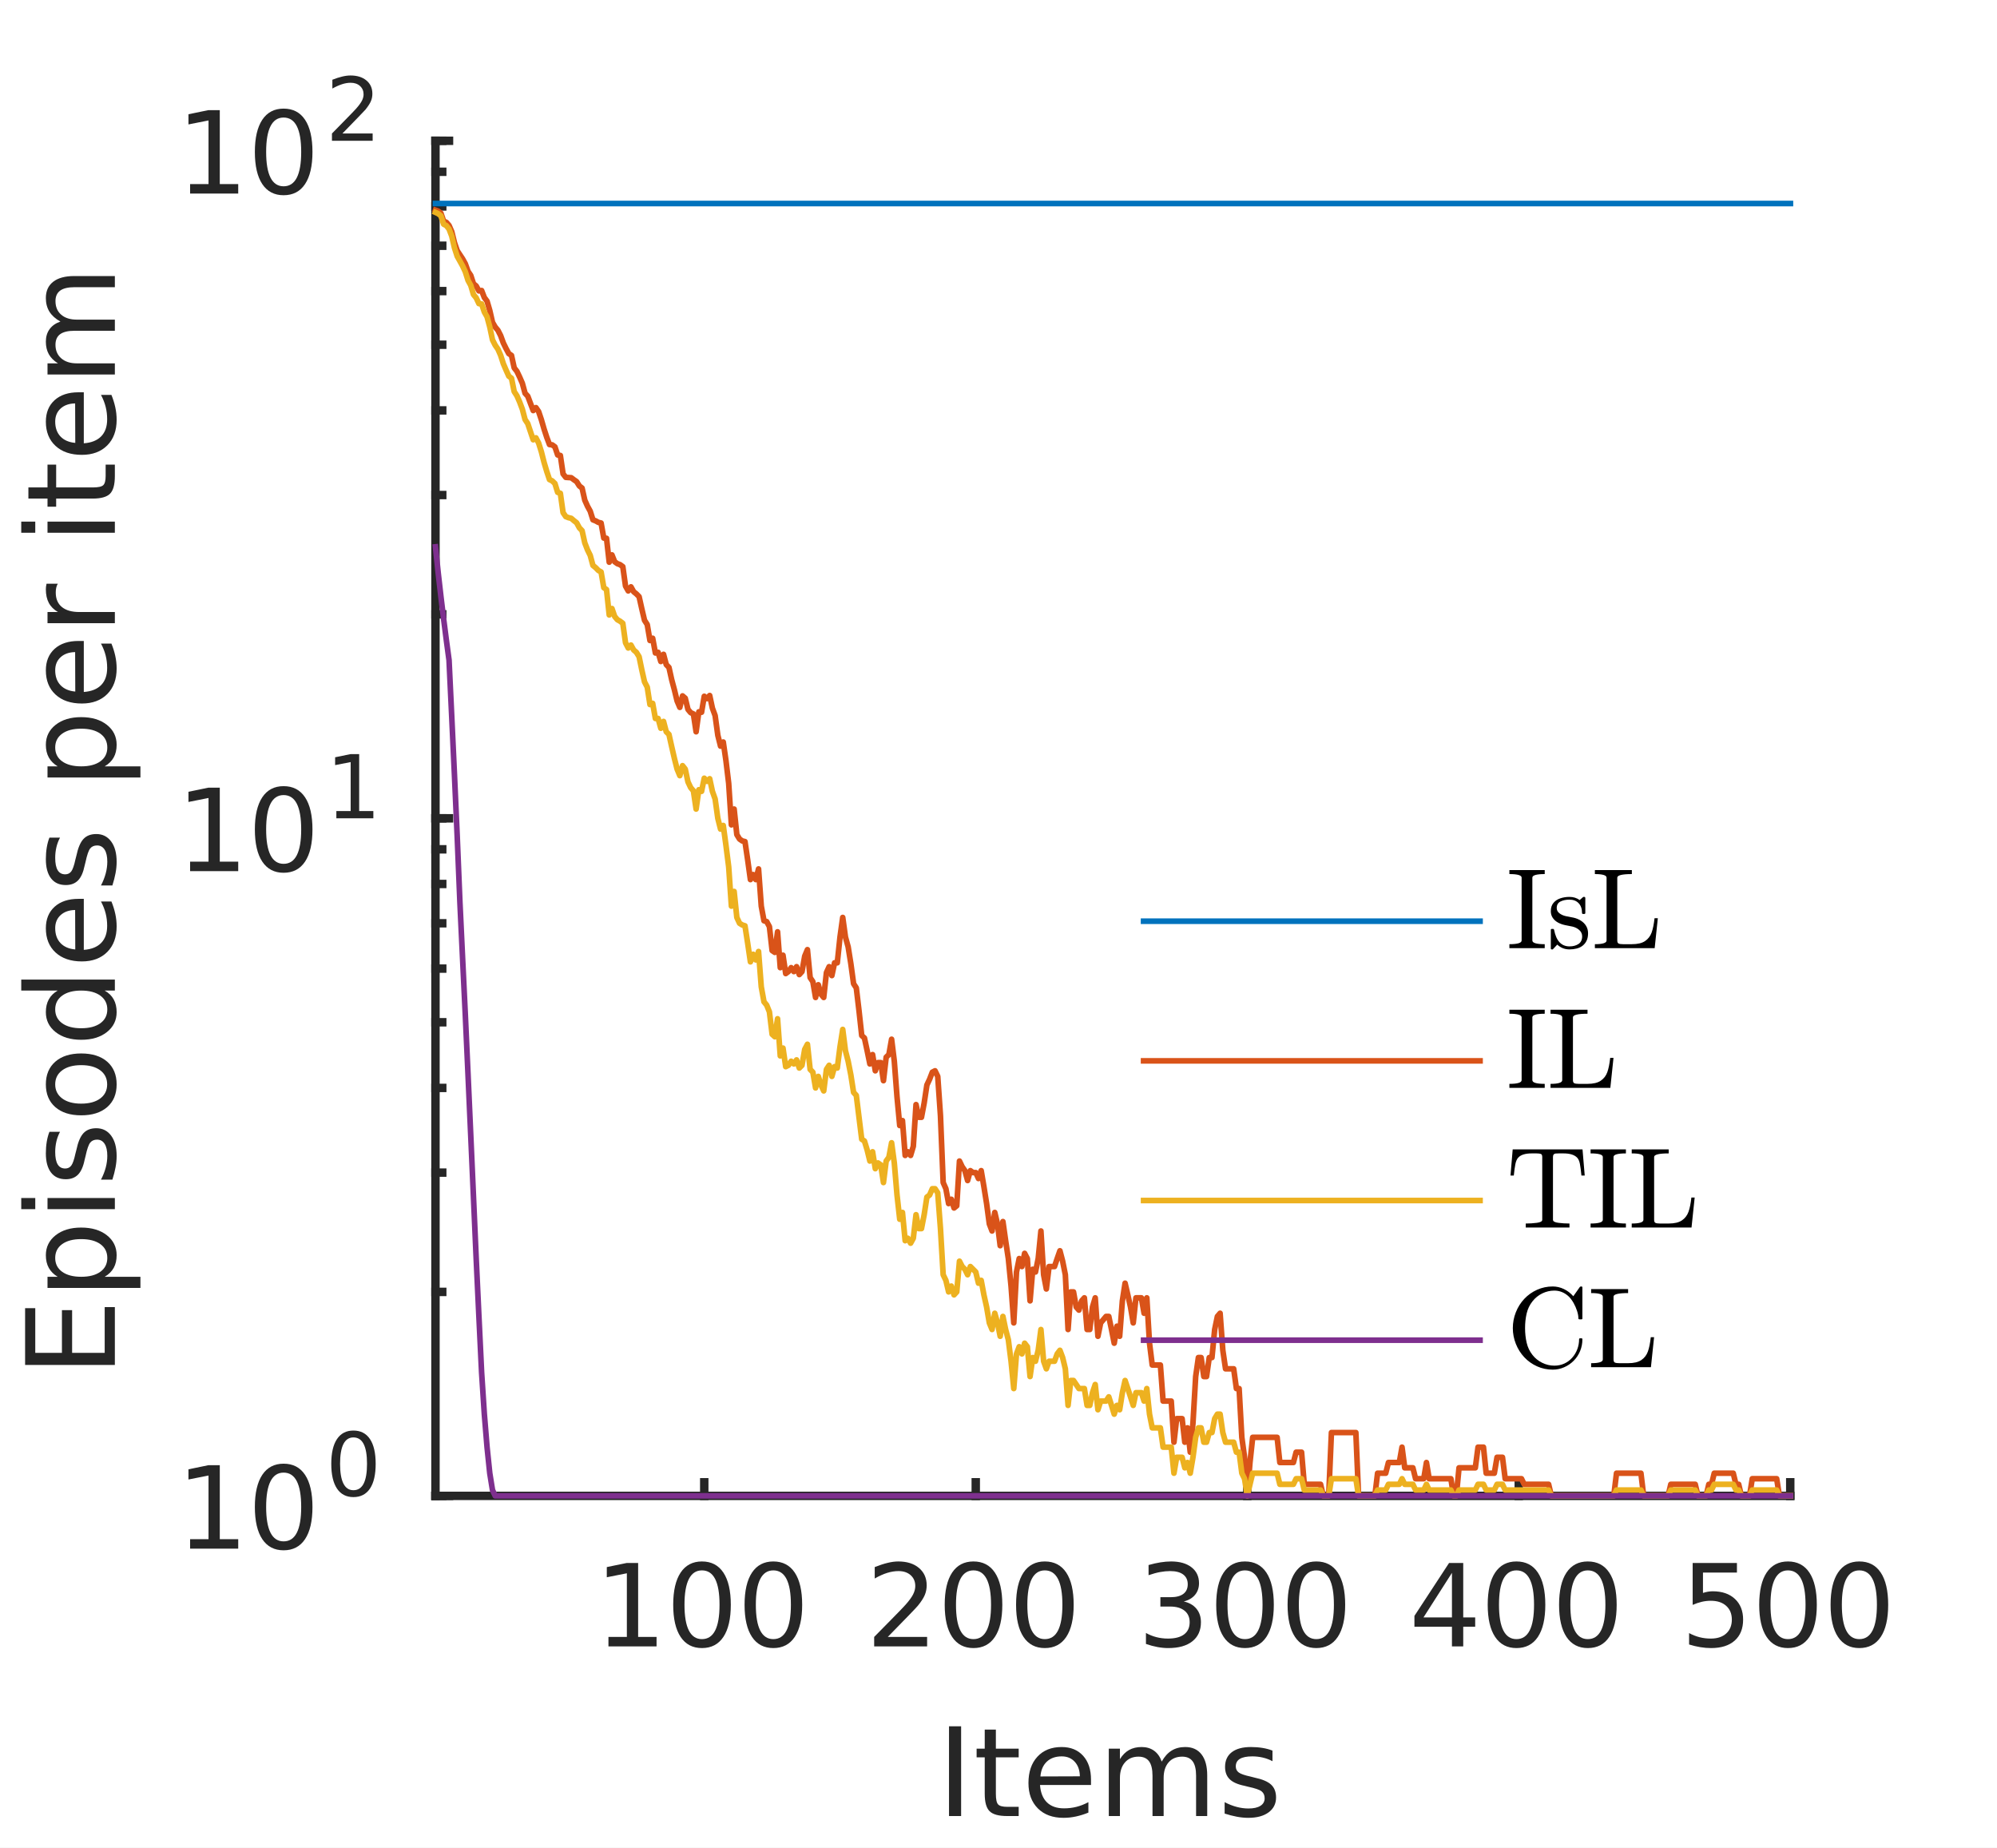 <?xml version="1.0"?>
<!DOCTYPE svg PUBLIC '-//W3C//DTD SVG 1.0//EN'
          'http://www.w3.org/TR/2001/REC-SVG-20010904/DTD/svg10.dtd'>
<svg xmlns:xlink="http://www.w3.org/1999/xlink" style="fill-opacity:1; color-rendering:auto; color-interpolation:auto; text-rendering:auto; stroke:black; stroke-linecap:square; stroke-miterlimit:10; shape-rendering:auto; stroke-opacity:1; fill:black; stroke-dasharray:none; font-weight:normal; stroke-width:1; font-family:'Dialog'; font-style:normal; stroke-linejoin:miter; font-size:12px; stroke-dashoffset:0; image-rendering:auto;" width="227" height="210" xmlns="http://www.w3.org/2000/svg"
><rect width="100%" height="100%" fill="#333333" stroke="none"/><!--Generated by the Batik Graphics2D SVG Generator--><defs id="genericDefs"
  /><g
  ><defs id="defs1"
    ><clipPath clipPathUnits="userSpaceOnUse" id="clipPath1"
      ><path d="M0 0 L227 0 L227 210 L0 210 L0 0 Z"
      /></clipPath
    ></defs
    ><g style="fill:white; stroke:white;"
    ><rect x="0" y="0" width="227" style="clip-path:url(#clipPath1); stroke:none;" height="210"
    /></g
    ><g style="fill:white; text-rendering:optimizeSpeed; color-rendering:optimizeSpeed; image-rendering:optimizeSpeed; shape-rendering:crispEdges; stroke:white; color-interpolation:sRGB;"
    ><rect x="0" width="227" height="210" y="0" style="stroke:none;"
      /><path style="stroke:none;" d="M49.5 170 L203.5 170 L203.5 16 L49.5 16 Z"
    /></g
    ><g style="fill:rgb(38,38,38); text-rendering:geometricPrecision; image-rendering:optimizeQuality; color-rendering:optimizeQuality; stroke-linejoin:round; stroke:rgb(38,38,38); color-interpolation:linearRGB; stroke-width:0.958;"
    ><line y2="170" style="fill:none;" x1="49.5" x2="203.5" y1="170"
      /><line y2="168.46" style="fill:none;" x1="80.053" x2="80.053" y1="170"
      /><line y2="168.46" style="fill:none;" x1="110.915" x2="110.915" y1="170"
      /><line y2="168.46" style="fill:none;" x1="141.777" x2="141.777" y1="170"
      /><line y2="168.46" style="fill:none;" x1="172.638" x2="172.638" y1="170"
      /><line y2="168.46" style="fill:none;" x1="203.5" x2="203.5" y1="170"
    /></g
    ><g transform="translate(80.053,175.111)" style="font-size:12.778px; fill:rgb(38,38,38); text-rendering:geometricPrecision; image-rendering:optimizeQuality; color-rendering:optimizeQuality; font-family:'SansSerif'; stroke:rgb(38,38,38); color-interpolation:linearRGB;"
    ><path style="stroke:none;" d="M-10.891 10.922 L-8.797 10.922 L-8.797 3.688 L-11.078 4.141 L-11.078 2.984 L-8.812 2.516 L-7.516 2.516 L-7.516 10.922 L-5.422 10.922 L-5.422 12 L-10.891 12 L-10.891 10.922 ZM-0.263 3.359 Q-1.247 3.359 -1.747 4.336 Q-2.247 5.312 -2.247 7.266 Q-2.247 9.219 -1.747 10.195 Q-1.247 11.172 -0.263 11.172 Q0.737 11.172 1.237 10.195 Q1.737 9.219 1.737 7.266 Q1.737 5.312 1.237 4.336 Q0.737 3.359 -0.263 3.359 ZM-0.263 2.344 Q1.331 2.344 2.174 3.609 Q3.018 4.875 3.018 7.266 Q3.018 9.656 2.174 10.922 Q1.331 12.188 -0.263 12.188 Q-1.841 12.188 -2.685 10.922 Q-3.529 9.656 -3.529 7.266 Q-3.529 4.875 -2.685 3.609 Q-1.841 2.344 -0.263 2.344 ZM7.849 3.359 Q6.864 3.359 6.364 4.336 Q5.864 5.312 5.864 7.266 Q5.864 9.219 6.364 10.195 Q6.864 11.172 7.849 11.172 Q8.849 11.172 9.349 10.195 Q9.849 9.219 9.849 7.266 Q9.849 5.312 9.349 4.336 Q8.849 3.359 7.849 3.359 ZM7.849 2.344 Q9.443 2.344 10.286 3.609 Q11.13 4.875 11.13 7.266 Q11.13 9.656 10.286 10.922 Q9.443 12.188 7.849 12.188 Q6.271 12.188 5.427 10.922 Q4.583 9.656 4.583 7.266 Q4.583 4.875 5.427 3.609 Q6.271 2.344 7.849 2.344 Z"
    /></g
    ><g transform="translate(110.915,175.111)" style="font-size:12.778px; fill:rgb(38,38,38); text-rendering:geometricPrecision; image-rendering:optimizeQuality; color-rendering:optimizeQuality; font-family:'SansSerif'; stroke:rgb(38,38,38); color-interpolation:linearRGB;"
    ><path style="stroke:none;" d="M-10 10.922 L-5.531 10.922 L-5.531 12 L-11.547 12 L-11.547 10.922 Q-10.812 10.172 -9.555 8.898 Q-8.297 7.625 -7.969 7.25 Q-7.359 6.562 -7.117 6.078 Q-6.875 5.594 -6.875 5.141 Q-6.875 4.375 -7.398 3.906 Q-7.922 3.438 -8.781 3.438 Q-9.391 3.438 -10.055 3.641 Q-10.719 3.844 -11.484 4.281 L-11.484 2.984 Q-10.703 2.672 -10.031 2.508 Q-9.359 2.344 -8.812 2.344 Q-7.328 2.344 -6.453 3.086 Q-5.578 3.828 -5.578 5.062 Q-5.578 5.641 -5.797 6.164 Q-6.016 6.688 -6.594 7.391 Q-6.75 7.578 -7.602 8.461 Q-8.453 9.344 -10 10.922 ZM-0.263 3.359 Q-1.247 3.359 -1.747 4.336 Q-2.247 5.312 -2.247 7.266 Q-2.247 9.219 -1.747 10.195 Q-1.247 11.172 -0.263 11.172 Q0.737 11.172 1.237 10.195 Q1.737 9.219 1.737 7.266 Q1.737 5.312 1.237 4.336 Q0.737 3.359 -0.263 3.359 ZM-0.263 2.344 Q1.331 2.344 2.174 3.609 Q3.018 4.875 3.018 7.266 Q3.018 9.656 2.174 10.922 Q1.331 12.188 -0.263 12.188 Q-1.841 12.188 -2.685 10.922 Q-3.529 9.656 -3.529 7.266 Q-3.529 4.875 -2.685 3.609 Q-1.841 2.344 -0.263 2.344 ZM7.849 3.359 Q6.864 3.359 6.364 4.336 Q5.864 5.312 5.864 7.266 Q5.864 9.219 6.364 10.195 Q6.864 11.172 7.849 11.172 Q8.849 11.172 9.349 10.195 Q9.849 9.219 9.849 7.266 Q9.849 5.312 9.349 4.336 Q8.849 3.359 7.849 3.359 ZM7.849 2.344 Q9.443 2.344 10.286 3.609 Q11.13 4.875 11.13 7.266 Q11.13 9.656 10.286 10.922 Q9.443 12.188 7.849 12.188 Q6.271 12.188 5.427 10.922 Q4.583 9.656 4.583 7.266 Q4.583 4.875 5.427 3.609 Q6.271 2.344 7.849 2.344 Z"
    /></g
    ><g transform="translate(141.777,175.111)" style="font-size:12.778px; fill:rgb(38,38,38); text-rendering:geometricPrecision; image-rendering:optimizeQuality; color-rendering:optimizeQuality; font-family:'SansSerif'; stroke:rgb(38,38,38); color-interpolation:linearRGB;"
    ><path style="stroke:none;" d="M-7.219 6.891 Q-6.297 7.094 -5.781 7.711 Q-5.266 8.328 -5.266 9.25 Q-5.266 10.641 -6.234 11.414 Q-7.203 12.188 -8.984 12.188 Q-9.578 12.188 -10.211 12.07 Q-10.844 11.953 -11.516 11.719 L-11.516 10.469 Q-10.969 10.781 -10.336 10.945 Q-9.703 11.109 -9.016 11.109 Q-7.812 11.109 -7.18 10.633 Q-6.547 10.156 -6.547 9.25 Q-6.547 8.406 -7.133 7.938 Q-7.719 7.469 -8.766 7.469 L-9.875 7.469 L-9.875 6.406 L-8.719 6.406 Q-7.766 6.406 -7.266 6.031 Q-6.766 5.656 -6.766 4.938 Q-6.766 4.219 -7.281 3.828 Q-7.797 3.438 -8.766 3.438 Q-9.297 3.438 -9.898 3.547 Q-10.5 3.656 -11.219 3.906 L-11.219 2.75 Q-10.5 2.547 -9.859 2.445 Q-9.219 2.344 -8.656 2.344 Q-7.188 2.344 -6.336 3.008 Q-5.484 3.672 -5.484 4.812 Q-5.484 5.594 -5.938 6.141 Q-6.391 6.688 -7.219 6.891 ZM-0.263 3.359 Q-1.247 3.359 -1.747 4.336 Q-2.247 5.312 -2.247 7.266 Q-2.247 9.219 -1.747 10.195 Q-1.247 11.172 -0.263 11.172 Q0.737 11.172 1.237 10.195 Q1.737 9.219 1.737 7.266 Q1.737 5.312 1.237 4.336 Q0.737 3.359 -0.263 3.359 ZM-0.263 2.344 Q1.331 2.344 2.174 3.609 Q3.018 4.875 3.018 7.266 Q3.018 9.656 2.174 10.922 Q1.331 12.188 -0.263 12.188 Q-1.841 12.188 -2.685 10.922 Q-3.529 9.656 -3.529 7.266 Q-3.529 4.875 -2.685 3.609 Q-1.841 2.344 -0.263 2.344 ZM7.849 3.359 Q6.864 3.359 6.364 4.336 Q5.864 5.312 5.864 7.266 Q5.864 9.219 6.364 10.195 Q6.864 11.172 7.849 11.172 Q8.849 11.172 9.349 10.195 Q9.849 9.219 9.849 7.266 Q9.849 5.312 9.349 4.336 Q8.849 3.359 7.849 3.359 ZM7.849 2.344 Q9.443 2.344 10.286 3.609 Q11.13 4.875 11.13 7.266 Q11.13 9.656 10.286 10.922 Q9.443 12.188 7.849 12.188 Q6.271 12.188 5.427 10.922 Q4.583 9.656 4.583 7.266 Q4.583 4.875 5.427 3.609 Q6.271 2.344 7.849 2.344 Z"
    /></g
    ><g transform="translate(172.638,175.111)" style="font-size:12.778px; fill:rgb(38,38,38); text-rendering:geometricPrecision; image-rendering:optimizeQuality; color-rendering:optimizeQuality; font-family:'SansSerif'; stroke:rgb(38,38,38); color-interpolation:linearRGB;"
    ><path style="stroke:none;" d="M-7.594 3.641 L-10.828 8.703 L-7.594 8.703 L-7.594 3.641 ZM-7.922 2.516 L-6.312 2.516 L-6.312 8.703 L-4.953 8.703 L-4.953 9.766 L-6.312 9.766 L-6.312 12 L-7.594 12 L-7.594 9.766 L-11.859 9.766 L-11.859 8.531 L-7.922 2.516 ZM-0.263 3.359 Q-1.247 3.359 -1.747 4.336 Q-2.247 5.312 -2.247 7.266 Q-2.247 9.219 -1.747 10.195 Q-1.247 11.172 -0.263 11.172 Q0.737 11.172 1.237 10.195 Q1.737 9.219 1.737 7.266 Q1.737 5.312 1.237 4.336 Q0.737 3.359 -0.263 3.359 ZM-0.263 2.344 Q1.331 2.344 2.174 3.609 Q3.018 4.875 3.018 7.266 Q3.018 9.656 2.174 10.922 Q1.331 12.188 -0.263 12.188 Q-1.841 12.188 -2.685 10.922 Q-3.529 9.656 -3.529 7.266 Q-3.529 4.875 -2.685 3.609 Q-1.841 2.344 -0.263 2.344 ZM7.849 3.359 Q6.864 3.359 6.364 4.336 Q5.864 5.312 5.864 7.266 Q5.864 9.219 6.364 10.195 Q6.864 11.172 7.849 11.172 Q8.849 11.172 9.349 10.195 Q9.849 9.219 9.849 7.266 Q9.849 5.312 9.349 4.336 Q8.849 3.359 7.849 3.359 ZM7.849 2.344 Q9.443 2.344 10.286 3.609 Q11.13 4.875 11.13 7.266 Q11.13 9.656 10.286 10.922 Q9.443 12.188 7.849 12.188 Q6.271 12.188 5.427 10.922 Q4.583 9.656 4.583 7.266 Q4.583 4.875 5.427 3.609 Q6.271 2.344 7.849 2.344 Z"
    /></g
    ><g transform="translate(203.5,175.111)" style="font-size:12.778px; fill:rgb(38,38,38); text-rendering:geometricPrecision; image-rendering:optimizeQuality; color-rendering:optimizeQuality; font-family:'SansSerif'; stroke:rgb(38,38,38); color-interpolation:linearRGB;"
    ><path style="stroke:none;" d="M-11.094 2.516 L-6.062 2.516 L-6.062 3.609 L-9.922 3.609 L-9.922 5.922 Q-9.641 5.828 -9.359 5.781 Q-9.078 5.734 -8.812 5.734 Q-7.219 5.734 -6.289 6.602 Q-5.359 7.469 -5.359 8.953 Q-5.359 10.484 -6.312 11.336 Q-7.266 12.188 -9 12.188 Q-9.594 12.188 -10.219 12.086 Q-10.844 11.984 -11.5 11.781 L-11.5 10.484 Q-10.922 10.797 -10.312 10.953 Q-9.703 11.109 -9.031 11.109 Q-7.922 11.109 -7.281 10.531 Q-6.641 9.953 -6.641 8.953 Q-6.641 7.969 -7.281 7.391 Q-7.922 6.812 -9.031 6.812 Q-9.547 6.812 -10.055 6.93 Q-10.562 7.047 -11.094 7.281 L-11.094 2.516 ZM-0.263 3.359 Q-1.247 3.359 -1.747 4.336 Q-2.247 5.312 -2.247 7.266 Q-2.247 9.219 -1.747 10.195 Q-1.247 11.172 -0.263 11.172 Q0.737 11.172 1.237 10.195 Q1.737 9.219 1.737 7.266 Q1.737 5.312 1.237 4.336 Q0.737 3.359 -0.263 3.359 ZM-0.263 2.344 Q1.331 2.344 2.174 3.609 Q3.018 4.875 3.018 7.266 Q3.018 9.656 2.174 10.922 Q1.331 12.188 -0.263 12.188 Q-1.841 12.188 -2.685 10.922 Q-3.529 9.656 -3.529 7.266 Q-3.529 4.875 -2.685 3.609 Q-1.841 2.344 -0.263 2.344 ZM7.849 3.359 Q6.864 3.359 6.364 4.336 Q5.864 5.312 5.864 7.266 Q5.864 9.219 6.364 10.195 Q6.864 11.172 7.849 11.172 Q8.849 11.172 9.349 10.195 Q9.849 9.219 9.849 7.266 Q9.849 5.312 9.349 4.336 Q8.849 3.359 7.849 3.359 ZM7.849 2.344 Q9.443 2.344 10.286 3.609 Q11.13 4.875 11.13 7.266 Q11.13 9.656 10.286 10.922 Q9.443 12.188 7.849 12.188 Q6.271 12.188 5.427 10.922 Q4.583 9.656 4.583 7.266 Q4.583 4.875 5.427 3.609 Q6.271 2.344 7.849 2.344 Z"
    /></g
    ><g transform="translate(126.5,192.389)" style="font-size:14.056px; fill:rgb(38,38,38); text-rendering:geometricPrecision; image-rendering:optimizeQuality; color-rendering:optimizeQuality; font-family:'SansSerif'; stroke:rgb(38,38,38); color-interpolation:linearRGB;"
    ><path style="stroke:none;" d="M-18.625 3.797 L-17.25 3.797 L-17.25 14 L-18.625 14 L-18.625 3.797 ZM-13.299 4.172 L-13.299 6.344 L-10.706 6.344 L-10.706 7.328 L-13.299 7.328 L-13.299 11.484 Q-13.299 12.406 -13.042 12.68 Q-12.784 12.953 -12.002 12.953 L-10.706 12.953 L-10.706 14 L-12.002 14 Q-13.456 14 -14.01 13.453 Q-14.565 12.906 -14.565 11.484 L-14.565 7.328 L-15.487 7.328 L-15.487 6.344 L-14.565 6.344 L-14.565 4.172 L-13.299 4.172 ZM-2.485 9.859 L-2.485 10.469 L-8.282 10.469 Q-8.188 11.766 -7.493 12.445 Q-6.798 13.125 -5.548 13.125 Q-4.814 13.125 -4.134 12.953 Q-3.454 12.781 -2.782 12.422 L-2.782 13.609 Q-3.47 13.891 -4.181 14.047 Q-4.892 14.203 -5.61 14.203 Q-7.454 14.203 -8.524 13.133 Q-9.595 12.062 -9.595 10.25 Q-9.595 8.359 -8.579 7.258 Q-7.564 6.156 -5.829 6.156 Q-4.282 6.156 -3.384 7.148 Q-2.485 8.141 -2.485 9.859 ZM-3.751 9.484 Q-3.767 8.453 -4.329 7.836 Q-4.892 7.219 -5.814 7.219 Q-6.876 7.219 -7.509 7.82 Q-8.142 8.422 -8.235 9.5 L-3.751 9.484 ZM5.553 7.812 Q6.022 6.969 6.678 6.562 Q7.335 6.156 8.225 6.156 Q9.428 6.156 10.077 6.992 Q10.725 7.828 10.725 9.375 L10.725 14 L9.46 14 L9.46 9.422 Q9.46 8.312 9.069 7.781 Q8.678 7.25 7.881 7.25 Q6.897 7.25 6.335 7.898 Q5.772 8.547 5.772 9.672 L5.772 14 L4.506 14 L4.506 9.422 Q4.506 8.312 4.116 7.781 Q3.725 7.25 2.913 7.25 Q1.944 7.25 1.374 7.906 Q0.803 8.562 0.803 9.672 L0.803 14 L-0.462 14 L-0.462 6.344 L0.803 6.344 L0.803 7.531 Q1.241 6.828 1.843 6.492 Q2.444 6.156 3.272 6.156 Q4.1 6.156 4.686 6.578 Q5.272 7 5.553 7.812 ZM18.143 6.562 L18.143 7.766 Q17.612 7.484 17.034 7.352 Q16.456 7.219 15.847 7.219 Q14.909 7.219 14.44 7.5 Q13.972 7.781 13.972 8.359 Q13.972 8.797 14.307 9.047 Q14.643 9.297 15.659 9.516 L16.081 9.625 Q17.425 9.906 17.987 10.43 Q18.55 10.953 18.55 11.891 Q18.55 12.953 17.706 13.578 Q16.862 14.203 15.393 14.203 Q14.768 14.203 14.104 14.078 Q13.44 13.953 12.706 13.719 L12.706 12.422 Q13.393 12.781 14.073 12.961 Q14.753 13.141 15.409 13.141 Q16.3 13.141 16.776 12.836 Q17.253 12.531 17.253 11.984 Q17.253 11.469 16.909 11.195 Q16.565 10.922 15.393 10.672 L14.956 10.562 Q13.8 10.328 13.276 9.812 Q12.753 9.297 12.753 8.422 Q12.753 7.328 13.518 6.742 Q14.284 6.156 15.69 6.156 Q16.393 6.156 17.011 6.258 Q17.628 6.359 18.143 6.562 Z"
    /></g
    ><g style="fill:rgb(38,38,38); text-rendering:geometricPrecision; image-rendering:optimizeQuality; color-rendering:optimizeQuality; stroke-linejoin:round; stroke:rgb(38,38,38); color-interpolation:linearRGB; stroke-width:0.958;"
    ><line y2="16" style="fill:none;" x1="49.5" x2="49.5" y1="170"
      /><line y2="170" style="fill:none;" x1="49.5" x2="51.04" y1="170"
      /><line y2="93" style="fill:none;" x1="49.5" x2="51.04" y1="93"
      /><line y2="16" style="fill:none;" x1="49.5" x2="51.04" y1="16"
      /><line y2="170" style="fill:none;" x1="49.5" x2="50.27" y1="170"
      /><line y2="146.821" style="fill:none;" x1="49.5" x2="50.27" y1="146.821"
      /><line y2="133.262" style="fill:none;" x1="49.5" x2="50.27" y1="133.262"
      /><line y2="123.641" style="fill:none;" x1="49.5" x2="50.27" y1="123.641"
      /><line y2="116.179" style="fill:none;" x1="49.5" x2="50.27" y1="116.179"
      /><line y2="110.082" style="fill:none;" x1="49.5" x2="50.27" y1="110.082"
      /><line y2="104.927" style="fill:none;" x1="49.5" x2="50.27" y1="104.927"
      /><line y2="100.462" style="fill:none;" x1="49.5" x2="50.27" y1="100.462"
      /><line y2="96.523" style="fill:none;" x1="49.5" x2="50.27" y1="96.523"
      /><line y2="93" style="fill:none;" x1="49.5" x2="50.27" y1="93"
      /><line y2="69.821" style="fill:none;" x1="49.5" x2="50.27" y1="69.821"
      /><line y2="56.262" style="fill:none;" x1="49.5" x2="50.27" y1="56.262"
      /><line y2="46.641" style="fill:none;" x1="49.5" x2="50.27" y1="46.641"
      /><line y2="39.179" style="fill:none;" x1="49.5" x2="50.27" y1="39.179"
      /><line y2="33.082" style="fill:none;" x1="49.5" x2="50.27" y1="33.082"
      /><line y2="27.927" style="fill:none;" x1="49.5" x2="50.27" y1="27.927"
      /><line y2="23.462" style="fill:none;" x1="49.5" x2="50.27" y1="23.462"
      /><line y2="19.523" style="fill:none;" x1="49.5" x2="50.27" y1="19.523"
      /><line y2="16" style="fill:none;" x1="49.5" x2="50.27" y1="16"
    /></g
    ><g transform="translate(20,176)" style="font-size:12.778px; fill:rgb(38,38,38); text-rendering:geometricPrecision; image-rendering:optimizeQuality; color-rendering:optimizeQuality; font-family:'SansSerif'; stroke:rgb(38,38,38); color-interpolation:linearRGB;"
    ><path style="stroke:none;" d="M1.609 -1.078 L3.703 -1.078 L3.703 -8.312 L1.422 -7.859 L1.422 -9.016 L3.688 -9.484 L4.984 -9.484 L4.984 -1.078 L7.078 -1.078 L7.078 0 L1.609 0 L1.609 -1.078 ZM12.237 -8.641 Q11.253 -8.641 10.753 -7.664 Q10.253 -6.688 10.253 -4.734 Q10.253 -2.781 10.753 -1.805 Q11.253 -0.828 12.237 -0.828 Q13.237 -0.828 13.737 -1.805 Q14.237 -2.781 14.237 -4.734 Q14.237 -6.688 13.737 -7.664 Q13.237 -8.641 12.237 -8.641 ZM12.237 -9.656 Q13.831 -9.656 14.674 -8.391 Q15.518 -7.125 15.518 -4.734 Q15.518 -2.344 14.674 -1.078 Q13.831 0.188 12.237 0.188 Q10.659 0.188 9.815 -1.078 Q8.971 -2.344 8.971 -4.734 Q8.971 -7.125 9.815 -8.391 Q10.659 -9.656 12.237 -9.656 Z"
    /></g
    ><g transform="translate(37,170)" style="font-size:10.222px; fill:rgb(38,38,38); text-rendering:geometricPrecision; image-rendering:optimizeQuality; color-rendering:optimizeQuality; font-family:'SansSerif'; stroke:rgb(38,38,38); color-interpolation:linearRGB;"
    ><path style="stroke:none;" d="M3.172 -6.641 Q2.422 -6.641 2.039 -5.891 Q1.656 -5.141 1.656 -3.641 Q1.656 -2.141 2.039 -1.391 Q2.422 -0.641 3.172 -0.641 Q3.953 -0.641 4.336 -1.391 Q4.719 -2.141 4.719 -3.641 Q4.719 -5.141 4.336 -5.891 Q3.953 -6.641 3.172 -6.641 ZM3.172 -7.422 Q4.406 -7.422 5.055 -6.453 Q5.703 -5.484 5.703 -3.641 Q5.703 -1.797 5.055 -0.828 Q4.406 0.141 3.172 0.141 Q1.953 0.141 1.305 -0.828 Q0.656 -1.797 0.656 -3.641 Q0.656 -5.484 1.305 -6.453 Q1.953 -7.422 3.172 -7.422 Z"
    /></g
    ><g transform="translate(20,99)" style="font-size:12.778px; fill:rgb(38,38,38); text-rendering:geometricPrecision; image-rendering:optimizeQuality; color-rendering:optimizeQuality; font-family:'SansSerif'; stroke:rgb(38,38,38); color-interpolation:linearRGB;"
    ><path style="stroke:none;" d="M1.609 -1.078 L3.703 -1.078 L3.703 -8.312 L1.422 -7.859 L1.422 -9.016 L3.688 -9.484 L4.984 -9.484 L4.984 -1.078 L7.078 -1.078 L7.078 0 L1.609 0 L1.609 -1.078 ZM12.237 -8.641 Q11.253 -8.641 10.753 -7.664 Q10.253 -6.688 10.253 -4.734 Q10.253 -2.781 10.753 -1.805 Q11.253 -0.828 12.237 -0.828 Q13.237 -0.828 13.737 -1.805 Q14.237 -2.781 14.237 -4.734 Q14.237 -6.688 13.737 -7.664 Q13.237 -8.641 12.237 -8.641 ZM12.237 -9.656 Q13.831 -9.656 14.674 -8.391 Q15.518 -7.125 15.518 -4.734 Q15.518 -2.344 14.674 -1.078 Q13.831 0.188 12.237 0.188 Q10.659 0.188 9.815 -1.078 Q8.971 -2.344 8.971 -4.734 Q8.971 -7.125 9.815 -8.391 Q10.659 -9.656 12.237 -9.656 Z"
    /></g
    ><g transform="translate(37,93)" style="font-size:10.222px; fill:rgb(38,38,38); text-rendering:geometricPrecision; image-rendering:optimizeQuality; color-rendering:optimizeQuality; font-family:'SansSerif'; stroke:rgb(38,38,38); color-interpolation:linearRGB;"
    ><path style="stroke:none;" d="M1.234 -0.828 L2.859 -0.828 L2.859 -6.391 L1.094 -6.047 L1.094 -6.938 L2.844 -7.297 L3.828 -7.297 L3.828 -0.828 L5.438 -0.828 L5.438 0 L1.234 0 L1.234 -0.828 Z"
    /></g
    ><g transform="translate(20,22)" style="font-size:12.778px; fill:rgb(38,38,38); text-rendering:geometricPrecision; image-rendering:optimizeQuality; color-rendering:optimizeQuality; font-family:'SansSerif'; stroke:rgb(38,38,38); color-interpolation:linearRGB;"
    ><path style="stroke:none;" d="M1.609 -1.078 L3.703 -1.078 L3.703 -8.312 L1.422 -7.859 L1.422 -9.016 L3.688 -9.484 L4.984 -9.484 L4.984 -1.078 L7.078 -1.078 L7.078 0 L1.609 0 L1.609 -1.078 ZM12.237 -8.641 Q11.253 -8.641 10.753 -7.664 Q10.253 -6.688 10.253 -4.734 Q10.253 -2.781 10.753 -1.805 Q11.253 -0.828 12.237 -0.828 Q13.237 -0.828 13.737 -1.805 Q14.237 -2.781 14.237 -4.734 Q14.237 -6.688 13.737 -7.664 Q13.237 -8.641 12.237 -8.641 ZM12.237 -9.656 Q13.831 -9.656 14.674 -8.391 Q15.518 -7.125 15.518 -4.734 Q15.518 -2.344 14.674 -1.078 Q13.831 0.188 12.237 0.188 Q10.659 0.188 9.815 -1.078 Q8.971 -2.344 8.971 -4.734 Q8.971 -7.125 9.815 -8.391 Q10.659 -9.656 12.237 -9.656 Z"
    /></g
    ><g transform="translate(37,16)" style="font-size:10.222px; fill:rgb(38,38,38); text-rendering:geometricPrecision; image-rendering:optimizeQuality; color-rendering:optimizeQuality; font-family:'SansSerif'; stroke:rgb(38,38,38); color-interpolation:linearRGB;"
    ><path style="stroke:none;" d="M1.922 -0.828 L5.359 -0.828 L5.359 0 L0.734 0 L0.734 -0.828 Q1.297 -1.406 2.266 -2.391 Q3.234 -3.375 3.484 -3.656 Q3.953 -4.188 4.141 -4.555 Q4.328 -4.922 4.328 -5.281 Q4.328 -5.859 3.922 -6.227 Q3.516 -6.594 2.859 -6.594 Q2.391 -6.594 1.883 -6.43 Q1.375 -6.266 0.781 -5.938 L0.781 -6.938 Q1.375 -7.172 1.891 -7.297 Q2.406 -7.422 2.844 -7.422 Q3.969 -7.422 4.648 -6.859 Q5.328 -6.297 5.328 -5.344 Q5.328 -4.891 5.156 -4.492 Q4.984 -4.094 4.547 -3.547 Q4.422 -3.406 3.766 -2.727 Q3.109 -2.047 1.922 -0.828 Z"
    /></g
    ><g transform="translate(17.056,93) rotate(-90)" style="font-size:14.056px; fill:rgb(38,38,38); text-rendering:geometricPrecision; image-rendering:optimizeQuality; color-rendering:optimizeQuality; font-family:'SansSerif'; stroke:rgb(38,38,38); color-interpolation:linearRGB;"
    ><path style="stroke:none;" d="M-62.125 -14.203 L-55.672 -14.203 L-55.672 -13.047 L-60.75 -13.047 L-60.75 -10.016 L-55.891 -10.016 L-55.891 -8.859 L-60.75 -8.859 L-60.75 -5.156 L-55.547 -5.156 L-55.547 -4 L-62.125 -4 L-62.125 -14.203 ZM-52.103 -5.156 L-52.103 -1.094 L-53.369 -1.094 L-53.369 -11.656 L-52.103 -11.656 L-52.103 -10.5 Q-51.697 -11.172 -51.096 -11.508 Q-50.494 -11.844 -49.65 -11.844 Q-48.26 -11.844 -47.385 -10.734 Q-46.51 -9.625 -46.51 -7.828 Q-46.51 -6.016 -47.385 -4.906 Q-48.26 -3.797 -49.65 -3.797 Q-50.494 -3.797 -51.096 -4.133 Q-51.697 -4.469 -52.103 -5.156 ZM-47.822 -7.828 Q-47.822 -9.203 -48.392 -9.992 Q-48.963 -10.781 -49.963 -10.781 Q-50.963 -10.781 -51.533 -9.992 Q-52.103 -9.203 -52.103 -7.828 Q-52.103 -6.438 -51.533 -5.648 Q-50.963 -4.859 -49.963 -4.859 Q-48.963 -4.859 -48.392 -5.648 Q-47.822 -6.438 -47.822 -7.828 ZM-44.416 -11.656 L-43.15 -11.656 L-43.15 -4 L-44.416 -4 L-44.416 -11.656 ZM-44.416 -14.641 L-43.15 -14.641 L-43.15 -13.047 L-44.416 -13.047 L-44.416 -14.641 ZM-35.627 -11.438 L-35.627 -10.234 Q-36.158 -10.516 -36.736 -10.648 Q-37.314 -10.781 -37.923 -10.781 Q-38.861 -10.781 -39.33 -10.5 Q-39.798 -10.219 -39.798 -9.641 Q-39.798 -9.203 -39.462 -8.953 Q-39.127 -8.703 -38.111 -8.484 L-37.689 -8.375 Q-36.345 -8.094 -35.783 -7.57 Q-35.22 -7.047 -35.22 -6.109 Q-35.22 -5.047 -36.064 -4.422 Q-36.908 -3.797 -38.377 -3.797 Q-39.002 -3.797 -39.666 -3.922 Q-40.33 -4.047 -41.064 -4.281 L-41.064 -5.578 Q-40.377 -5.219 -39.697 -5.039 Q-39.017 -4.859 -38.361 -4.859 Q-37.47 -4.859 -36.994 -5.164 Q-36.517 -5.469 -36.517 -6.016 Q-36.517 -6.531 -36.861 -6.805 Q-37.205 -7.078 -38.377 -7.328 L-38.814 -7.438 Q-39.97 -7.672 -40.494 -8.188 Q-41.017 -8.703 -41.017 -9.578 Q-41.017 -10.672 -40.252 -11.258 Q-39.486 -11.844 -38.08 -11.844 Q-37.377 -11.844 -36.759 -11.742 Q-36.142 -11.641 -35.627 -11.438 ZM-30.238 -10.781 Q-31.238 -10.781 -31.832 -9.992 Q-32.426 -9.203 -32.426 -7.828 Q-32.426 -6.453 -31.84 -5.664 Q-31.254 -4.875 -30.238 -4.875 Q-29.223 -4.875 -28.637 -5.664 Q-28.051 -6.453 -28.051 -7.828 Q-28.051 -9.188 -28.637 -9.984 Q-29.223 -10.781 -30.238 -10.781 ZM-30.238 -11.844 Q-28.598 -11.844 -27.66 -10.773 Q-26.723 -9.703 -26.723 -7.828 Q-26.723 -5.938 -27.66 -4.867 Q-28.598 -3.797 -30.238 -3.797 Q-31.879 -3.797 -32.816 -4.867 Q-33.754 -5.938 -33.754 -7.828 Q-33.754 -9.703 -32.816 -10.773 Q-31.879 -11.844 -30.238 -11.844 ZM-19.576 -10.5 L-19.576 -14.641 L-18.326 -14.641 L-18.326 -4 L-19.576 -4 L-19.576 -5.156 Q-19.966 -4.469 -20.576 -4.133 Q-21.185 -3.797 -22.029 -3.797 Q-23.419 -3.797 -24.294 -4.906 Q-25.169 -6.016 -25.169 -7.828 Q-25.169 -9.625 -24.294 -10.734 Q-23.419 -11.844 -22.029 -11.844 Q-21.185 -11.844 -20.576 -11.508 Q-19.966 -11.172 -19.576 -10.5 ZM-23.857 -7.828 Q-23.857 -6.438 -23.287 -5.648 Q-22.716 -4.859 -21.716 -4.859 Q-20.732 -4.859 -20.154 -5.648 Q-19.576 -6.438 -19.576 -7.828 Q-19.576 -9.203 -20.154 -9.992 Q-20.732 -10.781 -21.716 -10.781 Q-22.716 -10.781 -23.287 -9.992 Q-23.857 -9.203 -23.857 -7.828 ZM-9.153 -8.141 L-9.153 -7.531 L-14.95 -7.531 Q-14.857 -6.234 -14.161 -5.555 Q-13.466 -4.875 -12.216 -4.875 Q-11.482 -4.875 -10.802 -5.047 Q-10.122 -5.219 -9.45 -5.578 L-9.45 -4.391 Q-10.138 -4.109 -10.849 -3.953 Q-11.56 -3.797 -12.278 -3.797 Q-14.122 -3.797 -15.192 -4.867 Q-16.263 -5.938 -16.263 -7.75 Q-16.263 -9.641 -15.247 -10.742 Q-14.232 -11.844 -12.497 -11.844 Q-10.95 -11.844 -10.052 -10.852 Q-9.153 -9.859 -9.153 -8.141 ZM-10.419 -8.516 Q-10.435 -9.547 -10.997 -10.164 Q-11.56 -10.781 -12.482 -10.781 Q-13.544 -10.781 -14.177 -10.18 Q-14.81 -9.578 -14.903 -8.5 L-10.419 -8.516 ZM-2.193 -11.438 L-2.193 -10.234 Q-2.724 -10.516 -3.302 -10.648 Q-3.88 -10.781 -4.49 -10.781 Q-5.427 -10.781 -5.896 -10.5 Q-6.365 -10.219 -6.365 -9.641 Q-6.365 -9.203 -6.029 -8.953 Q-5.693 -8.703 -4.677 -8.484 L-4.255 -8.375 Q-2.912 -8.094 -2.349 -7.57 Q-1.786 -7.047 -1.786 -6.109 Q-1.786 -5.047 -2.63 -4.422 Q-3.474 -3.797 -4.943 -3.797 Q-5.568 -3.797 -6.232 -3.922 Q-6.896 -4.047 -7.63 -4.281 L-7.63 -5.578 Q-6.943 -5.219 -6.263 -5.039 Q-5.583 -4.859 -4.927 -4.859 Q-4.037 -4.859 -3.56 -5.164 Q-3.083 -5.469 -3.083 -6.016 Q-3.083 -6.531 -3.427 -6.805 Q-3.771 -7.078 -4.943 -7.328 L-5.38 -7.438 Q-6.537 -7.672 -7.06 -8.188 Q-7.583 -8.703 -7.583 -9.578 Q-7.583 -10.672 -6.818 -11.258 Q-6.052 -11.844 -4.646 -11.844 Q-3.943 -11.844 -3.325 -11.742 Q-2.708 -11.641 -2.193 -11.438 ZM5.906 -5.156 L5.906 -1.094 L4.64 -1.094 L4.64 -11.656 L5.906 -11.656 L5.906 -10.5 Q6.312 -11.172 6.914 -11.508 Q7.515 -11.844 8.359 -11.844 Q9.749 -11.844 10.624 -10.734 Q11.499 -9.625 11.499 -7.828 Q11.499 -6.016 10.624 -4.906 Q9.749 -3.797 8.359 -3.797 Q7.515 -3.797 6.914 -4.133 Q6.312 -4.469 5.906 -5.156 ZM10.187 -7.828 Q10.187 -9.203 9.617 -9.992 Q9.046 -10.781 8.046 -10.781 Q7.046 -10.781 6.476 -9.992 Q5.906 -9.203 5.906 -7.828 Q5.906 -6.438 6.476 -5.648 Q7.046 -4.859 8.046 -4.859 Q9.046 -4.859 9.617 -5.648 Q10.187 -6.438 10.187 -7.828 ZM20.156 -8.141 L20.156 -7.531 L14.359 -7.531 Q14.453 -6.234 15.148 -5.555 Q15.844 -4.875 17.094 -4.875 Q17.828 -4.875 18.508 -5.047 Q19.187 -5.219 19.859 -5.578 L19.859 -4.391 Q19.172 -4.109 18.461 -3.953 Q17.75 -3.797 17.031 -3.797 Q15.187 -3.797 14.117 -4.867 Q13.047 -5.938 13.047 -7.75 Q13.047 -9.641 14.062 -10.742 Q15.078 -11.844 16.812 -11.844 Q18.359 -11.844 19.258 -10.852 Q20.156 -9.859 20.156 -8.141 ZM18.89 -8.516 Q18.875 -9.547 18.312 -10.164 Q17.75 -10.781 16.828 -10.781 Q15.765 -10.781 15.133 -10.18 Q14.5 -9.578 14.406 -8.5 L18.89 -8.516 ZM26.664 -10.484 Q26.46 -10.609 26.21 -10.664 Q25.96 -10.719 25.664 -10.719 Q24.585 -10.719 24.015 -10.023 Q23.445 -9.328 23.445 -8.031 L23.445 -4 L22.179 -4 L22.179 -11.656 L23.445 -11.656 L23.445 -10.469 Q23.851 -11.172 24.484 -11.508 Q25.117 -11.844 26.023 -11.844 Q26.164 -11.844 26.32 -11.828 Q26.476 -11.812 26.664 -11.766 L26.664 -10.484 ZM32.455 -11.656 L33.721 -11.656 L33.721 -4 L32.455 -4 L32.455 -11.656 ZM32.455 -14.641 L33.721 -14.641 L33.721 -13.047 L32.455 -13.047 L32.455 -14.641 ZM37.603 -13.828 L37.603 -11.656 L40.197 -11.656 L40.197 -10.672 L37.603 -10.672 L37.603 -6.516 Q37.603 -5.594 37.861 -5.32 Q38.119 -5.047 38.9 -5.047 L40.197 -5.047 L40.197 -4 L38.9 -4 Q37.447 -4 36.892 -4.547 Q36.338 -5.094 36.338 -6.516 L36.338 -10.672 L35.416 -10.672 L35.416 -11.656 L36.338 -11.656 L36.338 -13.828 L37.603 -13.828 ZM48.417 -8.141 L48.417 -7.531 L42.62 -7.531 Q42.714 -6.234 43.41 -5.555 Q44.105 -4.875 45.355 -4.875 Q46.089 -4.875 46.769 -5.047 Q47.449 -5.219 48.12 -5.578 L48.12 -4.391 Q47.433 -4.109 46.722 -3.953 Q46.011 -3.797 45.292 -3.797 Q43.449 -3.797 42.378 -4.867 Q41.308 -5.938 41.308 -7.75 Q41.308 -9.641 42.324 -10.742 Q43.339 -11.844 45.074 -11.844 Q46.62 -11.844 47.519 -10.852 Q48.417 -9.859 48.417 -8.141 ZM47.152 -8.516 Q47.136 -9.547 46.574 -10.164 Q46.011 -10.781 45.089 -10.781 Q44.027 -10.781 43.394 -10.18 Q42.761 -9.578 42.667 -8.5 L47.152 -8.516 ZM56.456 -10.188 Q56.925 -11.031 57.581 -11.438 Q58.237 -11.844 59.128 -11.844 Q60.331 -11.844 60.98 -11.008 Q61.628 -10.172 61.628 -8.625 L61.628 -4 L60.362 -4 L60.362 -8.578 Q60.362 -9.688 59.972 -10.219 Q59.581 -10.75 58.784 -10.75 Q57.8 -10.75 57.237 -10.102 Q56.675 -9.453 56.675 -8.328 L56.675 -4 L55.409 -4 L55.409 -8.578 Q55.409 -9.688 55.019 -10.219 Q54.628 -10.75 53.815 -10.75 Q52.847 -10.75 52.276 -10.094 Q51.706 -9.438 51.706 -8.328 L51.706 -4 L50.44 -4 L50.44 -11.656 L51.706 -11.656 L51.706 -10.469 Q52.144 -11.172 52.745 -11.508 Q53.347 -11.844 54.175 -11.844 Q55.003 -11.844 55.589 -11.422 Q56.175 -11 56.456 -10.188 Z"
    /></g
    ><g style="stroke-linecap:butt; fill:rgb(0,114,189); text-rendering:geometricPrecision; image-rendering:optimizeQuality; color-rendering:optimizeQuality; stroke-linejoin:round; stroke:rgb(0,114,189); color-interpolation:linearRGB; stroke-width:0.639;"
    ><path d="M49.5 23.129 L49.809 23.129 L50.117 23.129 L50.426 23.129 L50.734 23.129 L51.043 23.129 L51.352 23.129 L51.66 23.129 L51.969 23.129 L52.278 23.129 L52.586 23.129 L52.895 23.129 L53.203 23.129 L53.512 23.129 L53.821 23.129 L54.129 23.129 L54.438 23.129 L54.746 23.129 L55.055 23.129 L55.364 23.129 L55.672 23.129 L55.981 23.129 L56.29 23.129 L56.598 23.129 L56.907 23.129 L57.215 23.129 L57.524 23.129 L57.833 23.129 L58.141 23.129 L58.45 23.129 L58.758 23.129 L59.067 23.129 L59.376 23.129 L59.684 23.129 L59.993 23.129 L60.302 23.129 L60.61 23.129 L60.919 23.129 L61.227 23.129 L61.536 23.129 L61.845 23.129 L62.153 23.129 L62.462 23.129 L62.77 23.129 L63.079 23.129 L63.388 23.129 L63.696 23.129 L64.005 23.129 L64.314 23.129 L64.622 23.129 L64.931 23.129 L65.24 23.129 L65.548 23.129 L65.857 23.129 L66.165 23.129 L66.474 23.129 L66.783 23.129 L67.091 23.129 L67.4 23.129 L67.708 23.129 L68.017 23.129 L68.326 23.129 L68.634 23.129 L68.943 23.129 L69.251 23.129 L69.56 23.129 L69.869 23.129 L70.177 23.129 L70.486 23.129 L70.795 23.129 L71.103 23.129 L71.412 23.129 L71.72 23.129 L72.029 23.129 L72.338 23.129 L72.646 23.129 L72.955 23.129 L73.263 23.129 L73.572 23.129 L73.881 23.129 L74.189 23.129 L74.498 23.129 L74.807 23.129 L75.115 23.129 L75.424 23.129 L75.733 23.129 L76.041 23.129 L76.35 23.129 L76.658 23.129 L76.967 23.129 L77.276 23.129 L77.584 23.129 L77.893 23.129 L78.201 23.129 L78.51 23.129 L78.819 23.129 L79.127 23.129 L79.436 23.129 L79.745 23.129 L80.053 23.129 L80.362 23.129 L80.67 23.129 L80.979 23.129 L81.288 23.129 L81.596 23.129 L81.905 23.129 L82.213 23.129 L82.522 23.129 L82.831 23.129 L83.139 23.129 L83.448 23.129 L83.757 23.129 L84.065 23.129 L84.374 23.129 L84.682 23.129 L84.991 23.129 L85.3 23.129 L85.608 23.129 L85.917 23.129 L86.225 23.129 L86.534 23.129 L86.843 23.129 L87.151 23.129 L87.46 23.129 L87.769 23.129 L88.077 23.129 L88.386 23.129 L88.694 23.129 L89.003 23.129 L89.312 23.129 L89.62 23.129 L89.929 23.129 L90.237 23.129 L90.546 23.129 L90.855 23.129 L91.163 23.129 L91.472 23.129 L91.781 23.129 L92.089 23.129 L92.398 23.129 L92.706 23.129 L93.015 23.129 L93.324 23.129 L93.632 23.129 L93.941 23.129 L94.249 23.129 L94.558 23.129 L94.867 23.129 L95.175 23.129 L95.484 23.129 L95.793 23.129 L96.101 23.129 L96.41 23.129 L96.718 23.129 L97.027 23.129 L97.336 23.129 L97.644 23.129 L97.953 23.129 L98.261 23.129 L98.57 23.129 L98.879 23.129 L99.187 23.129 L99.496 23.129 L99.805 23.129 L100.113 23.129 L100.422 23.129 L100.731 23.129 L101.039 23.129 L101.348 23.129 L101.656 23.129 L101.965 23.129 L102.273 23.129 L102.582 23.129 L102.891 23.129 L103.199 23.129 L103.508 23.129 L103.817 23.129 L104.125 23.129 L104.434 23.129 L104.743 23.129 L105.051 23.129 L105.36 23.129 L105.668 23.129 L105.977 23.129 L106.286 23.129 L106.594 23.129 L106.903 23.129 L107.211 23.129 L107.52 23.129 L107.829 23.129 L108.137 23.129 L108.446 23.129 L108.754 23.129 L109.063 23.129 L109.372 23.129 L109.68 23.129 L109.989 23.129 L110.298 23.129 L110.606 23.129 L110.915 23.129 L111.223 23.129 L111.532 23.129 L111.841 23.129 L112.149 23.129 L112.458 23.129 L112.766 23.129 L113.075 23.129 L113.384 23.129 L113.692 23.129 L114.001 23.129 L114.31 23.129 L114.618 23.129 L114.927 23.129 L115.236 23.129 L115.544 23.129 L115.853 23.129 L116.161 23.129 L116.47 23.129 L116.779 23.129 L117.087 23.129 L117.396 23.129 L117.704 23.129 L118.013 23.129 L118.322 23.129 L118.63 23.129 L118.939 23.129 L119.248 23.129 L119.556 23.129 L119.865 23.129 L120.173 23.129 L120.482 23.129 L120.791 23.129 L121.099 23.129 L121.408 23.129 L121.716 23.129 L122.025 23.129 L122.334 23.129 L122.642 23.129 L122.951 23.129 L123.26 23.129 L123.568 23.129 L123.877 23.129 L124.185 23.129 L124.494 23.129 L124.803 23.129 L125.111 23.129 L125.42 23.129 L125.728 23.129 L126.037 23.129 L126.346 23.129 L126.654 23.129 L126.963 23.129 L127.272 23.129 L127.58 23.129 L127.889 23.129 L128.197 23.129 L128.506 23.129 L128.815 23.129 L129.123 23.129 L129.432 23.129 L129.74 23.129 L130.049 23.129 L130.358 23.129 L130.666 23.129 L130.975 23.129 L131.284 23.129 L131.592 23.129 L131.901 23.129 L132.209 23.129 L132.518 23.129 L132.827 23.129 L133.135 23.129 L133.444 23.129 L133.752 23.129 L134.061 23.129 L134.37 23.129 L134.678 23.129 L134.987 23.129 L135.296 23.129 L135.604 23.129 L135.913 23.129 L136.221 23.129 L136.53 23.129 L136.839 23.129 L137.147 23.129 L137.456 23.129 L137.764 23.129 L138.073 23.129 L138.382 23.129 L138.69 23.129 L138.999 23.129 L139.308 23.129 L139.616 23.129 L139.925 23.129 L140.233 23.129 L140.542 23.129 L140.851 23.129 L141.159 23.129 L141.468 23.129 L141.777 23.129 L142.085 23.129 L142.394 23.129 L142.702 23.129 L143.011 23.129 L143.32 23.129 L143.628 23.129 L143.937 23.129 L144.245 23.129 L144.554 23.129 L144.863 23.129 L145.171 23.129 L145.48 23.129 L145.789 23.129 L146.097 23.129 L146.406 23.129 L146.714 23.129 L147.023 23.129 L147.332 23.129 L147.64 23.129 L147.949 23.129 L148.257 23.129 L148.566 23.129 L148.875 23.129 L149.183 23.129 L149.492 23.129 L149.801 23.129 L150.109 23.129 L150.418 23.129 L150.726 23.129 L151.035 23.129 L151.344 23.129 L151.652 23.129 L151.961 23.129 L152.269 23.129 L152.578 23.129 L152.887 23.129 L153.195 23.129 L153.504 23.129 L153.813 23.129 L154.121 23.129 L154.43 23.129 L154.738 23.129 L155.047 23.129 L155.356 23.129 L155.664 23.129 L155.973 23.129 L156.282 23.129 L156.59 23.129 L156.899 23.129 L157.207 23.129 L157.516 23.129 L157.825 23.129 L158.133 23.129 L158.442 23.129 L158.75 23.129 L159.059 23.129 L159.368 23.129 L159.676 23.129 L159.985 23.129 L160.294 23.129 L160.602 23.129 L160.911 23.129 L161.219 23.129 L161.528 23.129 L161.837 23.129 L162.145 23.129 L162.454 23.129 L162.762 23.129 L163.071 23.129 L163.38 23.129 L163.688 23.129 L163.997 23.129 L164.306 23.129 L164.614 23.129 L164.923 23.129 L165.232 23.129 L165.54 23.129 L165.849 23.129 L166.157 23.129 L166.466 23.129 L166.775 23.129 L167.083 23.129 L167.392 23.129 L167.7 23.129 L168.009 23.129 L168.318 23.129 L168.626 23.129 L168.935 23.129 L169.244 23.129 L169.552 23.129 L169.861 23.129 L170.169 23.129 L170.478 23.129 L170.787 23.129 L171.095 23.129 L171.404 23.129 L171.712 23.129 L172.021 23.129 L172.33 23.129 L172.638 23.129 L172.947 23.129 L173.256 23.129 L173.564 23.129 L173.873 23.129 L174.181 23.129 L174.49 23.129 L174.799 23.129 L175.107 23.129 L175.416 23.129 L175.724 23.129 L176.033 23.129 L176.342 23.129 L176.65 23.129 L176.959 23.129 L177.268 23.129 L177.576 23.129 L177.885 23.129 L178.193 23.129 L178.502 23.129 L178.811 23.129 L179.119 23.129 L179.428 23.129 L179.737 23.129 L180.045 23.129 L180.354 23.129 L180.662 23.129 L180.971 23.129 L181.28 23.129 L181.588 23.129 L181.897 23.129 L182.205 23.129 L182.514 23.129 L182.823 23.129 L183.131 23.129 L183.44 23.129 L183.749 23.129 L184.057 23.129 L184.366 23.129 L184.674 23.129 L184.983 23.129 L185.292 23.129 L185.6 23.129 L185.909 23.129 L186.217 23.129 L186.526 23.129 L186.835 23.129 L187.143 23.129 L187.452 23.129 L187.761 23.129 L188.069 23.129 L188.378 23.129 L188.686 23.129 L188.995 23.129 L189.304 23.129 L189.612 23.129 L189.921 23.129 L190.23 23.129 L190.538 23.129 L190.847 23.129 L191.155 23.129 L191.464 23.129 L191.773 23.129 L192.081 23.129 L192.39 23.129 L192.698 23.129 L193.007 23.129 L193.316 23.129 L193.624 23.129 L193.933 23.129 L194.242 23.129 L194.55 23.129 L194.859 23.129 L195.167 23.129 L195.476 23.129 L195.785 23.129 L196.093 23.129 L196.402 23.129 L196.71 23.129 L197.019 23.129 L197.328 23.129 L197.636 23.129 L197.945 23.129 L198.254 23.129 L198.562 23.129 L198.871 23.129 L199.179 23.129 L199.488 23.129 L199.797 23.129 L200.105 23.129 L200.414 23.129 L200.722 23.129 L201.031 23.129 L201.34 23.129 L201.648 23.129 L201.957 23.129 L202.266 23.129 L202.574 23.129 L202.883 23.129 L203.191 23.129 L203.5 23.129 L203.518 23.129" style="fill:none; fill-rule:evenodd;"
      /><path d="M49.5 23.883 L49.809 23.996 L50.117 24.223 L50.426 25.133 L50.734 25.265 L51.043 25.62 L51.352 26.332 L51.66 27.585 L51.969 28.486 L52.278 28.956 L52.586 29.422 L52.895 29.986 L53.203 30.841 L53.512 31.302 L53.821 32.246 L54.129 32.497 L54.438 33.06 L54.746 33.016 L55.055 33.815 L55.364 34.228 L55.672 35.282 L55.981 36.63 L56.29 37.168 L56.598 37.535 L56.907 38.139 L57.215 38.979 L57.524 39.61 L57.833 40.184 L58.141 40.392 L58.45 41.808 L58.758 42.201 L59.067 42.852 L59.376 43.561 L59.684 44.693 L59.993 45.026 L60.302 45.848 L60.61 46.658 L60.919 46.325 L61.227 46.775 L61.536 47.694 L61.845 48.764 L62.153 49.703 L62.462 50.52 L62.77 50.557 L63.079 50.783 L63.388 51.704 L63.696 51.763 L64.005 53.854 L64.314 54.25 L64.622 54.271 L64.931 54.292 L65.24 54.524 L65.548 54.736 L65.857 55.23 L66.165 55.469 L66.474 56.846 L66.783 57.534 L67.091 58.094 L67.4 59.074 L67.708 59.196 L68.017 59.367 L68.326 59.44 L68.634 61.15 L68.943 61.176 L69.251 63.891 L69.56 63.062 L69.869 63.835 L70.177 64.06 L70.486 64.173 L70.795 64.399 L71.103 66.603 L71.412 67.154 L71.72 66.694 L72.029 67.247 L72.338 67.496 L72.646 67.809 L72.955 69.191 L73.263 70.496 L73.572 70.977 L73.881 72.791 L74.189 72.536 L74.498 74.21 L74.807 74.134 L75.115 75.177 L75.424 74.363 L75.733 75.532 L76.041 75.851 L76.35 77.241 L76.658 78.388 L76.967 79.665 L77.276 80.391 L77.584 79.086 L77.893 79.352 L78.201 80.621 L78.51 80.992 L78.819 81.133 L79.127 83.163 L79.436 80.899 L79.745 80.946 L80.053 79.13 L80.362 79.396 L80.67 79.042 L80.979 80.483 L81.288 81.321 L81.596 83.564 L81.905 84.797 L82.213 84.329 L82.522 86.46 L82.831 89.031 L83.139 93.744 L83.448 91.947 L83.757 94.856 L84.065 95.355 L84.374 95.571 L84.682 95.643 L84.991 97.734 L85.3 99.964 L85.608 99.392 L85.917 99.964 L86.225 98.751 L86.534 102.979 L86.843 104.642 L87.151 104.737 L87.46 105.312 L87.769 108.029 L88.077 108.239 L88.386 105.897 L88.694 109.971 L89.003 108.557 L89.312 110.644 L89.62 110.418 L89.929 109.971 L90.237 110.418 L90.546 109.86 L90.855 110.758 L91.163 110.418 L91.472 108.664 L91.781 107.924 L92.089 111.101 L92.398 111.564 L92.706 113.359 L93.015 111.915 L93.324 112.992 L93.632 113.359 L93.941 110.531 L94.249 109.86 L94.558 110.872 L94.867 109.42 L95.175 109.42 L95.484 106.492 L95.793 104.265 L96.101 106.492 L96.41 107.612 L96.718 109.53 L97.027 111.798 L97.336 112.27 L97.644 114.868 L97.953 117.684 L98.261 117.965 L98.57 119.407 L98.879 120.913 L99.187 119.852 L99.496 121.693 L99.805 120.76 L100.113 120.76 L100.422 122.816 L100.731 120.151 L101.039 119.852 L101.348 118.106 L101.656 120.606 L101.965 124.66 L102.273 127.916 L102.582 127.351 L102.891 131.313 L103.199 130.895 L103.508 131.313 L103.817 130.278 L104.125 125.533 L104.434 126.979 L104.743 126.979 L105.051 125.357 L105.36 123.309 L105.668 122.653 L105.977 121.851 L106.286 121.693 L106.594 122.33 L106.903 126.795 L107.211 134.395 L107.52 135.095 L107.829 136.785 L108.137 136.293 L108.446 137.284 L108.754 137.034 L109.063 131.95 L109.372 132.6 L109.68 133.04 L109.989 134.166 L110.298 133.04 L110.606 133.262 L110.915 133.262 L111.223 133.937 L111.532 133.04 L111.841 134.86 L112.149 136.785 L112.458 139.092 L112.766 139.898 L113.075 137.791 L113.384 139.092 L113.692 141.57 L114.001 138.828 L114.31 141.004 L114.618 143.031 L114.927 146.159 L115.236 150.344 L115.544 144.558 L115.853 143.031 L116.161 143.939 L116.47 142.439 L116.779 143.031 L117.087 147.839 L117.396 144.247 L117.704 144.558 L118.013 143.031 L118.322 139.898 L118.63 144.872 L118.939 146.488 L119.248 143.939 L119.556 143.939 L119.865 143.939 L120.173 143.031 L120.482 142.147 L120.791 143.331 L121.099 144.872 L121.408 151.095 L121.716 146.821 L122.025 146.821 L122.334 148.536 L122.642 148.89 L122.951 147.839 L123.26 147.496 L123.568 151.095 L123.877 151.095 L124.185 148.536 L124.494 147.496 L124.803 151.864 L125.111 150.344 L125.42 149.975 L125.728 149.609 L126.037 149.609 L126.346 151.095 L126.654 152.651 L126.963 150.718 L127.272 151.864 L127.58 147.839 L127.889 145.832 L128.197 147.157 L128.506 148.536 L128.815 150.344 L129.123 147.496 L129.432 147.496 L129.74 147.496 L130.049 149.248 L130.358 147.496 L130.666 152.651 L130.975 155.129 L131.284 155.129 L131.592 155.129 L131.901 155.129 L132.209 159.229 L132.518 159.229 L132.827 159.229 L133.135 159.229 L133.444 163.903 L133.752 161.226 L134.061 161.226 L134.37 161.226 L134.678 163.903 L134.987 162.272 L135.296 165.037 L135.604 161.745 L135.913 156.441 L136.221 154.283 L136.53 154.283 L136.839 156.441 L137.147 156.441 L137.456 154.283 L137.764 154.283 L138.073 151.095 L138.382 149.609 L138.69 149.248 L138.999 153.457 L139.308 155.561 L139.616 155.561 L139.925 155.561 L140.233 155.561 L140.542 157.806 L140.851 157.806 L141.159 163.35 L141.468 165.618 L141.777 170 L142.085 166.21 L142.394 163.35 L142.702 163.35 L143.011 163.35 L143.32 163.35 L143.628 163.35 L143.937 163.35 L144.245 163.35 L144.554 163.35 L144.863 163.35 L145.171 163.35 L145.48 166.21 L145.789 166.21 L146.097 166.21 L146.406 166.21 L146.714 166.21 L147.023 166.21 L147.332 165.037 L147.64 165.037 L147.949 165.037 L148.257 168.688 L148.566 168.688 L148.875 168.688 L149.183 168.688 L149.492 168.688 L149.801 168.688 L150.109 168.688 L150.418 170 L150.726 170 L151.035 170 L151.344 162.806 L151.652 162.806 L151.961 162.806 L152.269 162.806 L152.578 162.806 L152.887 162.806 L153.195 162.806 L153.504 162.806 L153.813 162.806 L154.121 162.806 L154.43 170 L154.738 170 L155.047 170 L155.356 170 L155.664 170 L155.973 170 L156.282 170 L156.59 167.426 L156.899 167.426 L157.207 167.426 L157.516 167.426 L157.825 166.21 L158.133 166.21 L158.442 166.21 L158.75 166.21 L159.059 166.21 L159.368 164.465 L159.676 166.813 L159.985 166.813 L160.294 166.813 L160.602 166.813 L160.911 168.052 L161.219 168.052 L161.528 168.052 L161.837 168.052 L162.145 166.21 L162.454 168.052 L162.762 168.052 L163.071 168.052 L163.38 168.052 L163.688 168.052 L163.997 168.052 L164.306 168.052 L164.614 168.052 L164.923 168.052 L165.232 170 L165.54 170 L165.849 166.813 L166.157 166.813 L166.466 166.813 L166.775 166.813 L167.083 166.813 L167.392 166.813 L167.7 166.813 L168.009 164.465 L168.318 164.465 L168.626 164.465 L168.935 167.426 L169.244 167.426 L169.552 167.426 L169.861 167.426 L170.169 165.618 L170.478 165.618 L170.787 165.618 L171.095 168.052 L171.404 168.052 L171.712 168.052 L172.021 168.052 L172.33 168.052 L172.638 168.052 L172.947 168.052 L173.256 168.688 L173.564 168.688 L173.873 168.688 L174.181 168.688 L174.49 168.688 L174.799 168.688 L175.107 168.688 L175.416 168.688 L175.724 168.688 L176.033 168.688 L176.342 170 L176.65 170 L176.959 170 L177.268 170 L177.576 170 L177.885 170 L178.193 170 L178.502 170 L178.811 170 L179.119 170 L179.428 170 L179.737 170 L180.045 170 L180.354 170 L180.662 170 L180.971 170 L181.28 170 L181.588 170 L181.897 170 L182.205 170 L182.514 170 L182.823 170 L183.131 170 L183.44 170 L183.749 167.426 L184.057 167.426 L184.366 167.426 L184.674 167.426 L184.983 167.426 L185.292 167.426 L185.6 167.426 L185.909 167.426 L186.217 167.426 L186.526 167.426 L186.835 170 L187.143 170 L187.452 170 L187.761 170 L188.069 170 L188.378 170 L188.686 170 L188.995 170 L189.304 170 L189.612 170 L189.921 168.688 L190.23 168.688 L190.538 168.688 L190.847 168.688 L191.155 168.688 L191.464 168.688 L191.773 168.688 L192.081 168.688 L192.39 168.688 L192.698 168.688 L193.007 170 L193.316 170 L193.624 170 L193.933 170 L194.242 168.688 L194.55 168.688 L194.859 167.426 L195.167 167.426 L195.476 167.426 L195.785 167.426 L196.093 167.426 L196.402 167.426 L196.71 167.426 L197.019 167.426 L197.328 168.688 L197.636 168.688 L197.945 170 L198.254 170 L198.562 170 L198.871 170 L199.179 168.052 L199.488 168.052 L199.797 168.052 L200.105 168.052 L200.414 168.052 L200.722 168.052 L201.031 168.052 L201.34 168.052 L201.648 168.052 L201.957 168.052 L202.266 170 L202.574 170 L202.883 170 L203.191 170 L203.5 170 L203.518 170" style="fill:none; fill-rule:evenodd; stroke:rgb(217,83,25);"
      /><path d="M49.5 24.138 L49.809 24.28 L50.117 24.53 L50.426 25.476 L50.734 25.64 L51.043 26.024 L51.352 26.837 L51.66 28.167 L51.969 29.124 L52.278 29.673 L52.586 30.231 L52.895 30.893 L53.203 31.867 L53.512 32.431 L53.821 33.475 L54.129 33.849 L54.438 34.506 L54.746 34.541 L55.055 35.461 L55.364 36.004 L55.672 37.155 L55.981 38.622 L56.29 39.233 L56.598 39.678 L56.907 40.378 L57.215 41.334 L57.524 42.055 L57.833 42.747 L58.141 42.986 L58.45 44.504 L58.758 44.978 L59.067 45.685 L59.376 46.508 L59.684 47.677 L59.993 48.146 L60.302 49.068 L60.61 49.979 L60.919 49.758 L61.227 50.351 L61.536 51.337 L61.845 52.552 L62.153 53.585 L62.462 54.503 L62.77 54.651 L63.079 54.95 L63.388 55.951 L63.696 56.062 L64.005 58.26 L64.314 58.712 L64.622 58.833 L64.931 58.905 L65.24 59.171 L65.548 59.416 L65.857 59.984 L66.165 60.309 L66.474 61.696 L66.783 62.493 L67.091 63.116 L67.4 64.257 L67.708 64.513 L68.017 64.829 L68.326 65.002 L68.634 66.786 L68.943 67 L69.251 69.888 L69.56 69.159 L69.869 70.056 L70.177 70.428 L70.486 70.599 L70.795 70.839 L71.103 73.048 L71.412 73.643 L71.72 73.307 L72.029 73.868 L72.338 74.134 L72.646 74.632 L72.955 76.132 L73.263 77.492 L73.572 78.087 L73.881 80.071 L74.189 79.935 L74.498 81.653 L74.807 81.653 L75.115 82.767 L75.424 81.988 L75.733 83.163 L76.041 83.463 L76.35 84.85 L76.658 86.186 L76.967 87.408 L77.276 88.152 L77.584 87.015 L77.893 87.408 L78.201 88.854 L78.51 89.51 L78.819 89.874 L79.127 91.947 L79.436 89.752 L79.745 89.935 L80.053 88.443 L80.362 88.795 L80.67 88.501 L80.979 89.935 L81.288 90.8 L81.596 93 L81.905 94.226 L82.213 93.812 L82.522 96.08 L82.831 98.513 L83.139 102.979 L83.448 101.309 L83.757 104.265 L84.065 104.927 L84.374 105.119 L84.682 105.215 L84.991 107.201 L85.3 109.311 L85.608 108.451 L85.917 109.094 L86.225 108.134 L86.534 112.151 L86.843 113.854 L87.151 114.231 L87.46 114.997 L87.769 117.544 L88.077 117.824 L88.386 115.78 L88.694 120.001 L89.003 119.113 L89.312 121.223 L89.62 121.068 L89.929 120.606 L90.237 120.913 L90.546 120.454 L90.855 121.379 L91.163 121.068 L91.472 119.26 L91.781 118.678 L92.089 121.535 L92.398 121.851 L92.706 123.641 L93.015 122.33 L93.324 123.309 L93.632 123.978 L93.941 121.535 L94.249 121.068 L94.558 122.33 L94.867 121.223 L95.175 121.379 L95.484 118.968 L95.793 116.992 L96.101 119.407 L96.41 120.606 L96.718 122.169 L97.027 124.147 L97.336 124.488 L97.644 126.979 L97.953 129.472 L98.261 129.672 L98.57 130.688 L98.879 131.95 L99.187 130.895 L99.496 132.819 L99.805 132.165 L100.113 132.382 L100.422 134.395 L100.731 131.95 L101.039 131.524 L101.348 129.872 L101.656 132.165 L101.965 135.809 L102.273 138.565 L102.582 137.791 L102.891 141.004 L103.199 140.724 L103.508 141.286 L103.817 140.724 L104.125 138.047 L104.434 139.627 L104.743 139.627 L105.051 138.047 L105.36 136.05 L105.668 135.809 L105.977 135.095 L106.286 135.095 L106.594 135.569 L106.903 139.627 L107.211 144.872 L107.52 145.509 L107.829 146.821 L108.137 146.159 L108.446 147.157 L108.754 146.821 L109.063 143.331 L109.372 143.939 L109.68 144.247 L109.989 144.872 L110.298 143.939 L110.606 144.247 L110.915 144.558 L111.223 145.832 L111.532 145.509 L111.841 147.157 L112.149 148.536 L112.458 150.344 L112.766 151.095 L113.075 149.248 L113.384 150.344 L113.692 151.864 L114.001 149.609 L114.31 151.095 L114.618 152.255 L114.927 154.703 L115.236 157.806 L115.544 153.867 L115.853 153.052 L116.161 153.867 L116.47 152.651 L116.779 153.052 L117.087 156.441 L117.396 154.283 L117.704 154.703 L118.013 153.457 L118.322 151.095 L118.63 154.703 L118.939 155.561 L119.248 154.703 L119.556 154.703 L119.865 154.703 L120.173 153.867 L120.482 153.457 L120.791 154.283 L121.099 155.561 L121.408 159.718 L121.716 156.89 L122.025 156.89 L122.334 157.345 L122.642 157.806 L122.951 157.806 L123.26 157.806 L123.568 159.718 L123.877 159.718 L124.185 158.274 L124.494 157.345 L124.803 160.213 L125.111 159.229 L125.42 159.229 L125.728 159.229 L126.037 158.748 L126.346 159.718 L126.654 160.716 L126.963 159.718 L127.272 160.213 L127.58 158.274 L127.889 156.89 L128.197 157.806 L128.506 158.748 L128.815 159.718 L129.123 158.274 L129.432 158.274 L129.74 158.274 L130.049 159.229 L130.358 157.806 L130.666 160.716 L130.975 162.272 L131.284 162.272 L131.592 162.272 L131.901 162.272 L132.209 164.465 L132.518 164.465 L132.827 164.465 L133.135 164.465 L133.444 167.426 L133.752 165.618 L134.061 165.618 L134.37 165.618 L134.678 166.813 L134.987 166.21 L135.296 167.426 L135.604 165.618 L135.913 163.35 L136.221 162.272 L136.53 162.272 L136.839 163.903 L137.147 163.903 L137.456 162.806 L137.764 162.806 L138.073 161.226 L138.382 160.716 L138.69 160.716 L138.999 162.806 L139.308 163.903 L139.616 163.903 L139.925 163.903 L140.233 163.903 L140.542 165.037 L140.851 165.037 L141.159 167.426 L141.468 168.052 L141.777 170 L142.085 168.688 L142.394 167.426 L142.702 167.426 L143.011 167.426 L143.32 167.426 L143.628 167.426 L143.937 167.426 L144.245 167.426 L144.554 167.426 L144.863 167.426 L145.171 167.426 L145.48 168.688 L145.789 168.688 L146.097 168.688 L146.406 168.688 L146.714 168.688 L147.023 168.688 L147.332 168.052 L147.64 168.052 L147.949 168.052 L148.257 169.338 L148.566 169.338 L148.875 169.338 L149.183 169.338 L149.492 169.338 L149.801 169.338 L150.109 169.338 L150.418 170 L150.726 170 L151.035 170 L151.344 168.052 L151.652 168.052 L151.961 168.052 L152.269 168.052 L152.578 168.052 L152.887 168.052 L153.195 168.052 L153.504 168.052 L153.813 168.052 L154.121 168.052 L154.43 170 L154.738 170 L155.047 170 L155.356 170 L155.664 170 L155.973 170 L156.282 170 L156.59 169.338 L156.899 169.338 L157.207 169.338 L157.516 169.338 L157.825 168.688 L158.133 168.688 L158.442 168.688 L158.75 168.688 L159.059 168.688 L159.368 168.052 L159.676 168.688 L159.985 168.688 L160.294 168.688 L160.602 168.688 L160.911 169.338 L161.219 169.338 L161.528 169.338 L161.837 169.338 L162.145 168.688 L162.454 169.338 L162.762 169.338 L163.071 169.338 L163.38 169.338 L163.688 169.338 L163.997 169.338 L164.306 169.338 L164.614 169.338 L164.923 169.338 L165.232 170 L165.54 170 L165.849 169.338 L166.157 169.338 L166.466 169.338 L166.775 169.338 L167.083 169.338 L167.392 169.338 L167.7 169.338 L168.009 168.688 L168.318 168.688 L168.626 168.688 L168.935 169.338 L169.244 169.338 L169.552 169.338 L169.861 169.338 L170.169 168.688 L170.478 168.688 L170.787 168.688 L171.095 169.338 L171.404 169.338 L171.712 169.338 L172.021 169.338 L172.33 169.338 L172.638 169.338 L172.947 169.338 L173.256 169.338 L173.564 169.338 L173.873 169.338 L174.181 169.338 L174.49 169.338 L174.799 169.338 L175.107 169.338 L175.416 169.338 L175.724 169.338 L176.033 169.338 L176.342 170 L176.65 170 L176.959 170 L177.268 170 L177.576 170 L177.885 170 L178.193 170 L178.502 170 L178.811 170 L179.119 170 L179.428 170 L179.737 170 L180.045 170 L180.354 170 L180.662 170 L180.971 170 L181.28 170 L181.588 170 L181.897 170 L182.205 170 L182.514 170 L182.823 170 L183.131 170 L183.44 170 L183.749 169.338 L184.057 169.338 L184.366 169.338 L184.674 169.338 L184.983 169.338 L185.292 169.338 L185.6 169.338 L185.909 169.338 L186.217 169.338 L186.526 169.338 L186.835 170 L187.143 170 L187.452 170 L187.761 170 L188.069 170 L188.378 170 L188.686 170 L188.995 170 L189.304 170 L189.612 170 L189.921 169.338 L190.23 169.338 L190.538 169.338 L190.847 169.338 L191.155 169.338 L191.464 169.338 L191.773 169.338 L192.081 169.338 L192.39 169.338 L192.698 169.338 L193.007 170 L193.316 170 L193.624 170 L193.933 170 L194.242 169.338 L194.55 169.338 L194.859 168.688 L195.167 168.688 L195.476 168.688 L195.785 168.688 L196.093 168.688 L196.402 168.688 L196.71 168.688 L197.019 168.688 L197.328 169.338 L197.636 169.338 L197.945 170 L198.254 170 L198.562 170 L198.871 170 L199.179 169.338 L199.488 169.338 L199.797 169.338 L200.105 169.338 L200.414 169.338 L200.722 169.338 L201.031 169.338 L201.34 169.338 L201.648 169.338 L201.957 169.338 L202.266 170 L202.574 170 L202.883 170 L203.191 170 L203.5 170 L203.518 170" style="fill:none; fill-rule:evenodd; stroke:rgb(237,177,32);"
      /><path d="M49.5 62.145 L49.809 65.099 L50.117 67.782 L50.426 70.326 L50.734 72.73 L51.043 75.02 L51.352 81.51 L51.66 88.094 L51.969 94.998 L52.278 102.531 L52.586 108.986 L52.895 115.386 L53.203 122.169 L53.512 129.076 L53.821 136.05 L54.129 143.031 L54.438 149.609 L54.746 155.998 L55.055 160.716 L55.364 164.465 L55.672 167.426 L55.981 169.338 L56.29 170 L56.598 170 L56.907 170 L57.215 170 L57.524 170 L57.833 170 L58.141 170 L58.45 170 L58.758 170 L59.067 170 L59.376 170 L59.684 170 L59.993 170 L60.302 170 L60.61 170 L60.919 170 L61.227 170 L61.536 170 L61.845 170 L62.153 170 L62.462 170 L62.77 170 L63.079 170 L63.388 170 L63.696 170 L64.005 170 L64.314 170 L64.622 170 L64.931 170 L65.24 170 L65.548 170 L65.857 170 L66.165 170 L66.474 170 L66.783 170 L67.091 170 L67.4 170 L67.708 170 L68.017 170 L68.326 170 L68.634 170 L68.943 170 L69.251 170 L69.56 170 L69.869 170 L70.177 170 L70.486 170 L70.795 170 L71.103 170 L71.412 170 L71.72 170 L72.029 170 L72.338 170 L72.646 170 L72.955 170 L73.263 170 L73.572 170 L73.881 170 L74.189 170 L74.498 170 L74.807 170 L75.115 170 L75.424 170 L75.733 170 L76.041 170 L76.35 170 L76.658 170 L76.967 170 L77.276 170 L77.584 170 L77.893 170 L78.201 170 L78.51 170 L78.819 170 L79.127 170 L79.436 170 L79.745 170 L80.053 170 L80.362 170 L80.67 170 L80.979 170 L81.288 170 L81.596 170 L81.905 170 L82.213 170 L82.522 170 L82.831 170 L83.139 170 L83.448 170 L83.757 170 L84.065 170 L84.374 170 L84.682 170 L84.991 170 L85.3 170 L85.608 170 L85.917 170 L86.225 170 L86.534 170 L86.843 170 L87.151 170 L87.46 170 L87.769 170 L88.077 170 L88.386 170 L88.694 170 L89.003 170 L89.312 170 L89.62 170 L89.929 170 L90.237 170 L90.546 170 L90.855 170 L91.163 170 L91.472 170 L91.781 170 L92.089 170 L92.398 170 L92.706 170 L93.015 170 L93.324 170 L93.632 170 L93.941 170 L94.249 170 L94.558 170 L94.867 170 L95.175 170 L95.484 170 L95.793 170 L96.101 170 L96.41 170 L96.718 170 L97.027 170 L97.336 170 L97.644 170 L97.953 170 L98.261 170 L98.57 170 L98.879 170 L99.187 170 L99.496 170 L99.805 170 L100.113 170 L100.422 170 L100.731 170 L101.039 170 L101.348 170 L101.656 170 L101.965 170 L102.273 170 L102.582 170 L102.891 170 L103.199 170 L103.508 170 L103.817 170 L104.125 170 L104.434 170 L104.743 170 L105.051 170 L105.36 170 L105.668 170 L105.977 170 L106.286 170 L106.594 170 L106.903 170 L107.211 170 L107.52 170 L107.829 170 L108.137 170 L108.446 170 L108.754 170 L109.063 170 L109.372 170 L109.68 170 L109.989 170 L110.298 170 L110.606 170 L110.915 170 L111.223 170 L111.532 170 L111.841 170 L112.149 170 L112.458 170 L112.766 170 L113.075 170 L113.384 170 L113.692 170 L114.001 170 L114.31 170 L114.618 170 L114.927 170 L115.236 170 L115.544 170 L115.853 170 L116.161 170 L116.47 170 L116.779 170 L117.087 170 L117.396 170 L117.704 170 L118.013 170 L118.322 170 L118.63 170 L118.939 170 L119.248 170 L119.556 170 L119.865 170 L120.173 170 L120.482 170 L120.791 170 L121.099 170 L121.408 170 L121.716 170 L122.025 170 L122.334 170 L122.642 170 L122.951 170 L123.26 170 L123.568 170 L123.877 170 L124.185 170 L124.494 170 L124.803 170 L125.111 170 L125.42 170 L125.728 170 L126.037 170 L126.346 170 L126.654 170 L126.963 170 L127.272 170 L127.58 170 L127.889 170 L128.197 170 L128.506 170 L128.815 170 L129.123 170 L129.432 170 L129.74 170 L130.049 170 L130.358 170 L130.666 170 L130.975 170 L131.284 170 L131.592 170 L131.901 170 L132.209 170 L132.518 170 L132.827 170 L133.135 170 L133.444 170 L133.752 170 L134.061 170 L134.37 170 L134.678 170 L134.987 170 L135.296 170 L135.604 170 L135.913 170 L136.221 170 L136.53 170 L136.839 170 L137.147 170 L137.456 170 L137.764 170 L138.073 170 L138.382 170 L138.69 170 L138.999 170 L139.308 170 L139.616 170 L139.925 170 L140.233 170 L140.542 170 L140.851 170 L141.159 170 L141.468 170 L141.777 170 L142.085 170 L142.394 170 L142.702 170 L143.011 170 L143.32 170 L143.628 170 L143.937 170 L144.245 170 L144.554 170 L144.863 170 L145.171 170 L145.48 170 L145.789 170 L146.097 170 L146.406 170 L146.714 170 L147.023 170 L147.332 170 L147.64 170 L147.949 170 L148.257 170 L148.566 170 L148.875 170 L149.183 170 L149.492 170 L149.801 170 L150.109 170 L150.418 170 L150.726 170 L151.035 170 L151.344 170 L151.652 170 L151.961 170 L152.269 170 L152.578 170 L152.887 170 L153.195 170 L153.504 170 L153.813 170 L154.121 170 L154.43 170 L154.738 170 L155.047 170 L155.356 170 L155.664 170 L155.973 170 L156.282 170 L156.59 170 L156.899 170 L157.207 170 L157.516 170 L157.825 170 L158.133 170 L158.442 170 L158.75 170 L159.059 170 L159.368 170 L159.676 170 L159.985 170 L160.294 170 L160.602 170 L160.911 170 L161.219 170 L161.528 170 L161.837 170 L162.145 170 L162.454 170 L162.762 170 L163.071 170 L163.38 170 L163.688 170 L163.997 170 L164.306 170 L164.614 170 L164.923 170 L165.232 170 L165.54 170 L165.849 170 L166.157 170 L166.466 170 L166.775 170 L167.083 170 L167.392 170 L167.7 170 L168.009 170 L168.318 170 L168.626 170 L168.935 170 L169.244 170 L169.552 170 L169.861 170 L170.169 170 L170.478 170 L170.787 170 L171.095 170 L171.404 170 L171.712 170 L172.021 170 L172.33 170 L172.638 170 L172.947 170 L173.256 170 L173.564 170 L173.873 170 L174.181 170 L174.49 170 L174.799 170 L175.107 170 L175.416 170 L175.724 170 L176.033 170 L176.342 170 L176.65 170 L176.959 170 L177.268 170 L177.576 170 L177.885 170 L178.193 170 L178.502 170 L178.811 170 L179.119 170 L179.428 170 L179.737 170 L180.045 170 L180.354 170 L180.662 170 L180.971 170 L181.28 170 L181.588 170 L181.897 170 L182.205 170 L182.514 170 L182.823 170 L183.131 170 L183.44 170 L183.749 170 L184.057 170 L184.366 170 L184.674 170 L184.983 170 L185.292 170 L185.6 170 L185.909 170 L186.217 170 L186.526 170 L186.835 170 L187.143 170 L187.452 170 L187.761 170 L188.069 170 L188.378 170 L188.686 170 L188.995 170 L189.304 170 L189.612 170 L189.921 170 L190.23 170 L190.538 170 L190.847 170 L191.155 170 L191.464 170 L191.773 170 L192.081 170 L192.39 170 L192.698 170 L193.007 170 L193.316 170 L193.624 170 L193.933 170 L194.242 170 L194.55 170 L194.859 170 L195.167 170 L195.476 170 L195.785 170 L196.093 170 L196.402 170 L196.71 170 L197.019 170 L197.328 170 L197.636 170 L197.945 170 L198.254 170 L198.562 170 L198.871 170 L199.179 170 L199.488 170 L199.797 170 L200.105 170 L200.414 170 L200.722 170 L201.031 170 L201.34 170 L201.648 170 L201.957 170 L202.266 170 L202.574 170 L202.883 170 L203.191 170 L203.5 170 L203.518 170" style="fill:none; fill-rule:evenodd; stroke:rgb(126,47,142);"
    /></g
    ><g transform="translate(171.23,104.691)" style="font-size:12.778px; text-rendering:geometricPrecision; color-rendering:optimizeQuality; image-rendering:optimizeQuality; font-family:'mwa_cmr10'; color-interpolation:linearRGB;"
    ><path style="stroke:none;" d="M0.344 3.067 L0.344 2.614 Q1.734 2.614 1.734 2.192 L1.734 -4.949 Q1.734 -5.355 0.344 -5.355 L0.344 -5.808 L4.359 -5.808 L4.359 -5.355 Q2.953 -5.355 2.953 -4.949 L2.953 2.192 Q2.953 2.614 4.359 2.614 L4.359 3.067 L0.344 3.067 Z"
    /></g
    ><g transform="translate(171.23,104.691)" style="font-size:12.778px; text-rendering:geometricPrecision; color-rendering:optimizeQuality; image-rendering:optimizeQuality; font-family:'mwa_cmr10'; color-interpolation:linearRGB;"
    ><path style="stroke:none;" d="M5.052 3.098 L5.052 0.989 Q5.052 0.879 5.161 0.879 L5.317 0.879 Q5.396 0.879 5.427 0.989 Q5.786 2.864 7.177 2.864 Q7.786 2.864 8.2 2.59 Q8.614 2.317 8.614 1.723 Q8.614 1.301 8.294 1.012 Q7.974 0.723 7.521 0.614 L6.661 0.442 Q6.224 0.348 5.864 0.153 Q5.505 -0.043 5.278 -0.371 Q5.052 -0.699 5.052 -1.137 Q5.052 -1.715 5.349 -2.074 Q5.646 -2.433 6.13 -2.597 Q6.614 -2.761 7.177 -2.761 Q7.833 -2.761 8.333 -2.402 L8.708 -2.73 Q8.708 -2.761 8.771 -2.761 L8.864 -2.761 Q8.911 -2.761 8.942 -2.722 Q8.974 -2.683 8.974 -2.652 L8.974 -0.949 Q8.974 -0.824 8.864 -0.824 L8.708 -0.824 Q8.599 -0.824 8.599 -0.949 Q8.599 -1.637 8.216 -2.043 Q7.833 -2.449 7.161 -2.449 Q6.583 -2.449 6.153 -2.238 Q5.724 -2.027 5.724 -1.496 Q5.724 -1.137 6.028 -0.902 Q6.333 -0.668 6.755 -0.574 L7.63 -0.402 Q8.067 -0.308 8.458 -0.066 Q8.849 0.176 9.067 0.543 Q9.286 0.91 9.286 1.379 Q9.286 1.848 9.13 2.192 Q8.974 2.535 8.684 2.77 Q8.396 3.004 7.997 3.106 Q7.599 3.207 7.177 3.207 Q6.364 3.207 5.786 2.66 L5.302 3.176 Q5.302 3.207 5.239 3.207 L5.161 3.207 Q5.052 3.207 5.052 3.098 Z"
      /><path style="stroke:none;" d="M10.061 3.067 L10.061 2.614 Q11.389 2.614 11.389 2.192 L11.389 -4.949 Q11.389 -5.355 10.061 -5.355 L10.061 -5.808 L14.264 -5.808 L14.264 -5.355 Q12.607 -5.355 12.607 -4.949 L12.607 2.192 Q12.607 2.473 12.764 2.543 Q12.92 2.614 13.264 2.614 L14.264 2.614 Q15.248 2.614 15.771 2.254 Q16.295 1.895 16.514 1.285 Q16.732 0.676 16.842 -0.34 L17.217 -0.34 L16.857 3.067 L10.061 3.067 Z"
    /></g
    ><g style="stroke-linecap:butt; fill:rgb(0,114,189); text-rendering:geometricPrecision; image-rendering:optimizeQuality; color-rendering:optimizeQuality; stroke-linejoin:round; stroke:rgb(0,114,189); color-interpolation:linearRGB; stroke-width:0.639;"
    ><line y2="104.691" style="fill:none;" x1="129.991" x2="168.237" y1="104.691"
    /></g
    ><g transform="translate(171.23,120.564)" style="font-size:12.778px; text-rendering:geometricPrecision; color-rendering:optimizeQuality; image-rendering:optimizeQuality; font-family:'mwa_cmr10'; color-interpolation:linearRGB;"
    ><path style="stroke:none;" d="M0.344 3.067 L0.344 2.614 Q1.734 2.614 1.734 2.192 L1.734 -4.949 Q1.734 -5.355 0.344 -5.355 L0.344 -5.808 L4.359 -5.808 L4.359 -5.355 Q2.953 -5.355 2.953 -4.949 L2.953 2.192 Q2.953 2.614 4.359 2.614 L4.359 3.067 L0.344 3.067 Z"
    /></g
    ><g transform="translate(171.23,120.564)" style="font-size:12.778px; text-rendering:geometricPrecision; color-rendering:optimizeQuality; image-rendering:optimizeQuality; font-family:'mwa_cmr10'; color-interpolation:linearRGB;"
    ><path style="stroke:none;" d="M5.021 3.067 L5.021 2.614 Q6.349 2.614 6.349 2.192 L6.349 -4.949 Q6.349 -5.355 5.021 -5.355 L5.021 -5.808 L9.224 -5.808 L9.224 -5.355 Q7.567 -5.355 7.567 -4.949 L7.567 2.192 Q7.567 2.473 7.724 2.543 Q7.88 2.614 8.224 2.614 L9.224 2.614 Q10.208 2.614 10.731 2.254 Q11.255 1.895 11.474 1.285 Q11.692 0.676 11.802 -0.34 L12.177 -0.34 L11.817 3.067 L5.021 3.067 Z"
    /></g
    ><g style="stroke-linecap:butt; fill:rgb(217,83,25); text-rendering:geometricPrecision; image-rendering:optimizeQuality; color-rendering:optimizeQuality; stroke-linejoin:round; stroke:rgb(217,83,25); color-interpolation:linearRGB; stroke-width:0.639;"
    ><line y2="120.564" style="fill:none;" x1="129.991" x2="168.237" y1="120.564"
    /></g
    ><g transform="translate(171.23,136.436)" style="font-size:12.778px; text-rendering:geometricPrecision; color-rendering:optimizeQuality; image-rendering:optimizeQuality; font-family:'mwa_cmr10'; color-interpolation:linearRGB;"
    ><path style="stroke:none;" d="M2.203 3.067 L2.203 2.614 Q2.844 2.614 3.461 2.535 Q4.078 2.457 4.078 2.192 L4.078 -4.949 Q4.078 -5.23 3.922 -5.293 Q3.766 -5.355 3.422 -5.355 L2.875 -5.355 Q1.797 -5.355 1.359 -4.886 Q1.125 -4.652 1.023 -4.136 Q0.922 -3.621 0.844 -2.84 L0.469 -2.84 L0.719 -5.808 L8.656 -5.808 L8.906 -2.84 L8.531 -2.84 Q8.453 -3.668 8.359 -4.16 Q8.266 -4.652 8.031 -4.886 Q7.562 -5.355 6.5 -5.355 L5.953 -5.355 Q5.719 -5.355 5.586 -5.34 Q5.453 -5.324 5.375 -5.23 Q5.297 -5.136 5.297 -4.949 L5.297 2.192 Q5.297 2.457 5.914 2.535 Q6.531 2.614 7.172 2.614 L7.172 3.067 L2.203 3.067 Z"
    /></g
    ><g transform="translate(171.23,136.436)" style="font-size:12.778px; text-rendering:geometricPrecision; color-rendering:optimizeQuality; image-rendering:optimizeQuality; font-family:'mwa_cmr10'; color-interpolation:linearRGB;"
    ><path style="stroke:none;" d="M9.572 3.067 L9.572 2.614 Q10.963 2.614 10.963 2.192 L10.963 -4.949 Q10.963 -5.355 9.572 -5.355 L9.572 -5.808 L13.588 -5.808 L13.588 -5.355 Q12.181 -5.355 12.181 -4.949 L12.181 2.192 Q12.181 2.614 13.588 2.614 L13.588 3.067 L9.572 3.067 Z"
      /><path style="stroke:none;" d="M14.249 3.067 L14.249 2.614 Q15.577 2.614 15.577 2.192 L15.577 -4.949 Q15.577 -5.355 14.249 -5.355 L14.249 -5.808 L18.452 -5.808 L18.452 -5.355 Q16.796 -5.355 16.796 -4.949 L16.796 2.192 Q16.796 2.473 16.952 2.543 Q17.108 2.614 17.452 2.614 L18.452 2.614 Q19.436 2.614 19.96 2.254 Q20.483 1.895 20.702 1.285 Q20.921 0.676 21.03 -0.34 L21.405 -0.34 L21.046 3.067 L14.249 3.067 Z"
    /></g
    ><g style="stroke-linecap:butt; fill:rgb(237,177,32); text-rendering:geometricPrecision; image-rendering:optimizeQuality; color-rendering:optimizeQuality; stroke-linejoin:round; stroke:rgb(237,177,32); color-interpolation:linearRGB; stroke-width:0.639;"
    ><line y2="136.436" style="fill:none;" x1="129.991" x2="168.237" y1="136.436"
    /></g
    ><g transform="translate(171.23,152.309)" style="font-size:12.778px; text-rendering:geometricPrecision; color-rendering:optimizeQuality; image-rendering:optimizeQuality; font-family:'mwa_cmr10'; color-interpolation:linearRGB;"
    ><path style="stroke:none;" d="M2.969 1.676 Q3.406 2.239 4.07 2.567 Q4.734 2.895 5.453 2.895 Q6.062 2.895 6.578 2.66 Q7.094 2.426 7.477 1.996 Q7.859 1.567 8.062 1.028 Q8.266 0.488 8.266 -0.105 Q8.266 -0.215 8.391 -0.215 L8.547 -0.215 Q8.641 -0.215 8.641 -0.09 Q8.641 0.598 8.383 1.231 Q8.125 1.863 7.648 2.34 Q7.172 2.817 6.555 3.082 Q5.938 3.348 5.266 3.348 Q4.328 3.348 3.492 2.973 Q2.656 2.598 2.039 1.942 Q1.422 1.285 1.078 0.418 Q0.734 -0.449 0.734 -1.371 Q0.734 -2.308 1.078 -3.176 Q1.422 -4.043 2.039 -4.699 Q2.656 -5.355 3.492 -5.73 Q4.328 -6.105 5.266 -6.105 Q5.922 -6.105 6.531 -5.816 Q7.141 -5.527 7.609 -4.996 L8.359 -6.058 Q8.438 -6.105 8.453 -6.105 L8.547 -6.105 Q8.578 -6.105 8.609 -6.074 Q8.641 -6.043 8.641 -5.996 L8.641 -2.48 Q8.641 -2.371 8.547 -2.371 L8.312 -2.371 Q8.188 -2.371 8.188 -2.48 Q8.188 -2.855 8.039 -3.316 Q7.891 -3.777 7.656 -4.199 Q7.422 -4.621 7.125 -4.933 Q6.391 -5.636 5.453 -5.636 Q4.734 -5.636 4.078 -5.316 Q3.422 -4.996 2.969 -4.418 Q2.484 -3.808 2.305 -3.035 Q2.125 -2.261 2.125 -1.371 Q2.125 -0.496 2.305 0.285 Q2.484 1.067 2.969 1.676 Z"
    /></g
    ><g transform="translate(171.23,152.309)" style="font-size:12.778px; text-rendering:geometricPrecision; color-rendering:optimizeQuality; image-rendering:optimizeQuality; font-family:'mwa_cmr10'; color-interpolation:linearRGB;"
    ><path style="stroke:none;" d="M9.635 3.067 L9.635 2.614 Q10.963 2.614 10.963 2.192 L10.963 -4.949 Q10.963 -5.355 9.635 -5.355 L9.635 -5.808 L13.838 -5.808 L13.838 -5.355 Q12.181 -5.355 12.181 -4.949 L12.181 2.192 Q12.181 2.473 12.338 2.543 Q12.494 2.614 12.838 2.614 L13.838 2.614 Q14.822 2.614 15.346 2.254 Q15.869 1.895 16.088 1.285 Q16.306 0.676 16.416 -0.34 L16.791 -0.34 L16.431 3.067 L9.635 3.067 Z"
    /></g
    ><g style="stroke-linecap:butt; fill:rgb(126,47,142); text-rendering:geometricPrecision; image-rendering:optimizeQuality; color-rendering:optimizeQuality; stroke-linejoin:round; stroke:rgb(126,47,142); color-interpolation:linearRGB; stroke-width:0.639;"
    ><line y2="152.309" style="fill:none;" x1="129.991" x2="168.237" y1="152.309"
    /></g
  ></g
></svg
>
